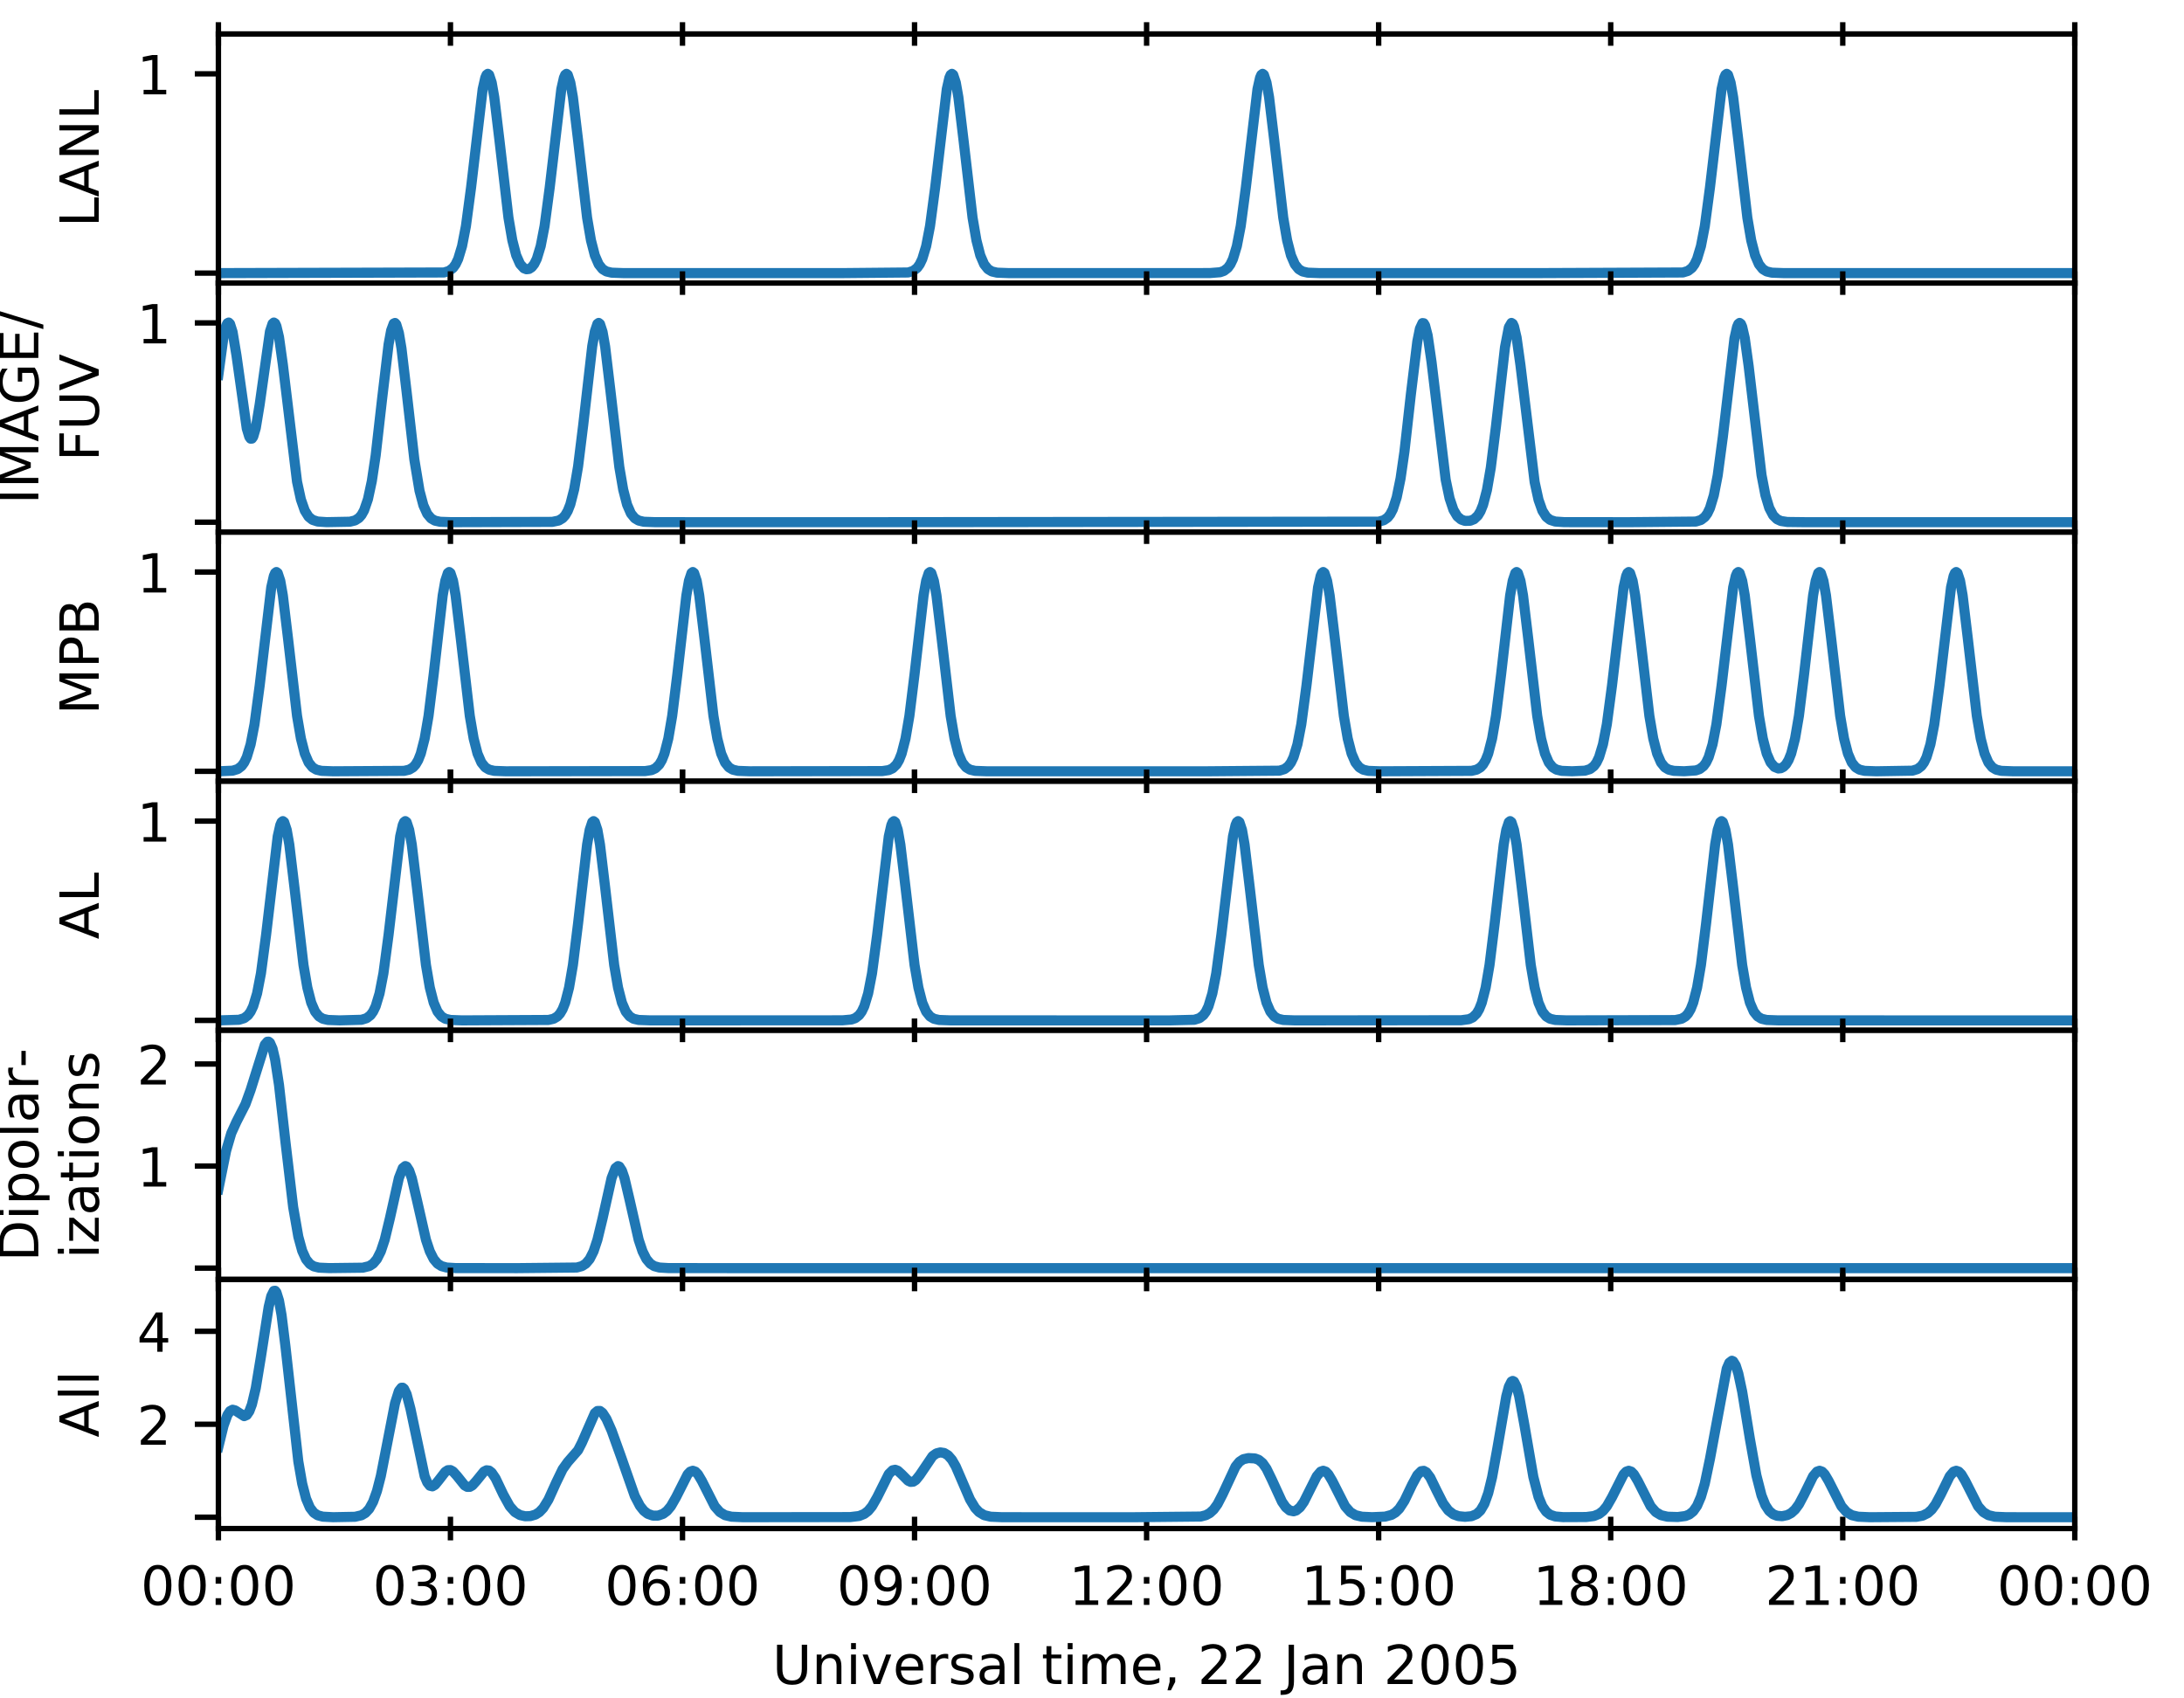 <?xml version="1.0" encoding="utf-8" standalone="no"?>
<!DOCTYPE svg PUBLIC "-//W3C//DTD SVG 1.1//EN"
  "http://www.w3.org/Graphics/SVG/1.1/DTD/svg11.dtd">
<!-- Created with matplotlib (http://matplotlib.org/) -->
<svg height="252pt" version="1.1" viewBox="0 0 324 252" width="324pt" xmlns="http://www.w3.org/2000/svg" xmlns:xlink="http://www.w3.org/1999/xlink">
 <defs>
  <style type="text/css">
*{stroke-linecap:butt;stroke-linejoin:round;}
  </style>
 </defs>
 <g id="figure_1">
  <g id="patch_1">
   <path d="M 0 252 
L 324 252 
L 324 0 
L 0 0 
z
" style="fill:#ffffff;"/>
  </g>
  <g id="axes_1">
   <g id="patch_2">
    <path d="M 32.4 42 
L 307.8 42 
L 307.8 5.04 
L 32.4 5.04 
z
" style="fill:#ffffff;"/>
   </g>
   <g id="matplotlib.axis_1">
    <g id="xtick_1">
     <g id="line2d_1">
      <defs>
       <path d="M 0 1.75 
L 0 -1.75 
" id="m544870ed7d" style="stroke:#000000;stroke-width:0.8;"/>
      </defs>
      <g>
       <use style="stroke:#000000;stroke-width:0.8;" x="32.4" xlink:href="#m544870ed7d" y="42"/>
      </g>
     </g>
     <g id="line2d_2">
      <g>
       <use style="stroke:#000000;stroke-width:0.8;" x="32.4" xlink:href="#m544870ed7d" y="5.04"/>
      </g>
     </g>
    </g>
    <g id="xtick_2">
     <g id="line2d_3">
      <g>
       <use style="stroke:#000000;stroke-width:0.8;" x="66.825" xlink:href="#m544870ed7d" y="42"/>
      </g>
     </g>
     <g id="line2d_4">
      <g>
       <use style="stroke:#000000;stroke-width:0.8;" x="66.825" xlink:href="#m544870ed7d" y="5.04"/>
      </g>
     </g>
    </g>
    <g id="xtick_3">
     <g id="line2d_5">
      <g>
       <use style="stroke:#000000;stroke-width:0.8;" x="101.25" xlink:href="#m544870ed7d" y="42"/>
      </g>
     </g>
     <g id="line2d_6">
      <g>
       <use style="stroke:#000000;stroke-width:0.8;" x="101.25" xlink:href="#m544870ed7d" y="5.04"/>
      </g>
     </g>
    </g>
    <g id="xtick_4">
     <g id="line2d_7">
      <g>
       <use style="stroke:#000000;stroke-width:0.8;" x="135.675" xlink:href="#m544870ed7d" y="42"/>
      </g>
     </g>
     <g id="line2d_8">
      <g>
       <use style="stroke:#000000;stroke-width:0.8;" x="135.675" xlink:href="#m544870ed7d" y="5.04"/>
      </g>
     </g>
    </g>
    <g id="xtick_5">
     <g id="line2d_9">
      <g>
       <use style="stroke:#000000;stroke-width:0.8;" x="170.1" xlink:href="#m544870ed7d" y="42"/>
      </g>
     </g>
     <g id="line2d_10">
      <g>
       <use style="stroke:#000000;stroke-width:0.8;" x="170.1" xlink:href="#m544870ed7d" y="5.04"/>
      </g>
     </g>
    </g>
    <g id="xtick_6">
     <g id="line2d_11">
      <g>
       <use style="stroke:#000000;stroke-width:0.8;" x="204.525" xlink:href="#m544870ed7d" y="42"/>
      </g>
     </g>
     <g id="line2d_12">
      <g>
       <use style="stroke:#000000;stroke-width:0.8;" x="204.525" xlink:href="#m544870ed7d" y="5.04"/>
      </g>
     </g>
    </g>
    <g id="xtick_7">
     <g id="line2d_13">
      <g>
       <use style="stroke:#000000;stroke-width:0.8;" x="238.95" xlink:href="#m544870ed7d" y="42"/>
      </g>
     </g>
     <g id="line2d_14">
      <g>
       <use style="stroke:#000000;stroke-width:0.8;" x="238.95" xlink:href="#m544870ed7d" y="5.04"/>
      </g>
     </g>
    </g>
    <g id="xtick_8">
     <g id="line2d_15">
      <g>
       <use style="stroke:#000000;stroke-width:0.8;" x="273.375" xlink:href="#m544870ed7d" y="42"/>
      </g>
     </g>
     <g id="line2d_16">
      <g>
       <use style="stroke:#000000;stroke-width:0.8;" x="273.375" xlink:href="#m544870ed7d" y="5.04"/>
      </g>
     </g>
    </g>
    <g id="xtick_9">
     <g id="line2d_17">
      <g>
       <use style="stroke:#000000;stroke-width:0.8;" x="307.8" xlink:href="#m544870ed7d" y="42"/>
      </g>
     </g>
     <g id="line2d_18">
      <g>
       <use style="stroke:#000000;stroke-width:0.8;" x="307.8" xlink:href="#m544870ed7d" y="5.04"/>
      </g>
     </g>
    </g>
   </g>
   <g id="matplotlib.axis_2">
    <g id="ytick_1">
     <g id="line2d_19">
      <defs>
       <path d="M 0 0 
L -3.5 0 
" id="m3d5d990e6a" style="stroke:#000000;stroke-width:0.8;"/>
      </defs>
      <g>
       <use style="stroke:#000000;stroke-width:0.8;" x="32.4" xlink:href="#m3d5d990e6a" y="40.522"/>
      </g>
     </g>
    </g>
    <g id="ytick_2">
     <g id="line2d_20">
      <g>
       <use style="stroke:#000000;stroke-width:0.8;" x="32.4" xlink:href="#m3d5d990e6a" y="10.954"/>
      </g>
     </g>
     <g id="text_1">
      <!-- 1 -->
      <defs>
       <path d="M 12.406 8.297 
L 28.516 8.297 
L 28.516 63.922 
L 10.984 60.406 
L 10.984 69.391 
L 28.422 72.906 
L 38.281 72.906 
L 38.281 8.297 
L 54.391 8.297 
L 54.391 0 
L 12.406 0 
z
" id="DejaVuSans-31"/>
      </defs>
      <g transform="translate(20.31 13.993)scale(0.08 -0.08)">
       <use xlink:href="#DejaVuSans-31"/>
      </g>
     </g>
    </g>
    <g id="text_2">
     <!-- LANL -->
     <defs>
      <path d="M 9.812 72.906 
L 19.672 72.906 
L 19.672 8.297 
L 55.172 8.297 
L 55.172 0 
L 9.812 0 
z
" id="DejaVuSans-4c"/>
      <path d="M 34.188 63.188 
L 20.797 26.906 
L 47.609 26.906 
z
M 28.609 72.906 
L 39.797 72.906 
L 67.578 0 
L 57.328 0 
L 50.688 18.703 
L 17.828 18.703 
L 11.188 0 
L 0.781 0 
z
" id="DejaVuSans-41"/>
      <path d="M 9.812 72.906 
L 23.094 72.906 
L 55.422 11.922 
L 55.422 72.906 
L 64.984 72.906 
L 64.984 0 
L 51.703 0 
L 19.391 60.984 
L 19.391 0 
L 9.812 0 
z
" id="DejaVuSans-4e"/>
     </defs>
     <g transform="translate(14.646 33.708)rotate(-90)scale(0.08 -0.08)">
      <use xlink:href="#DejaVuSans-4c"/>
      <use x="55.744" xlink:href="#DejaVuSans-41"/>
      <use x="124.152" xlink:href="#DejaVuSans-4e"/>
      <use x="198.957" xlink:href="#DejaVuSans-4c"/>
     </g>
    </g>
   </g>
   <g id="line2d_21">
    <path clip-path="url(#pebae122a38)" d="M 32.4 40.522 
L 65.869 40.43 
L 66.634 40.193 
L 67.207 39.749 
L 67.59 39.222 
L 67.972 38.422 
L 68.546 36.52 
L 69.12 33.551 
L 69.885 27.82 
L 71.606 13.227 
L 71.989 11.539 
L 72.18 11.101 
L 72.371 10.954 
L 72.562 11.101 
L 72.945 12.255 
L 73.328 14.428 
L 74.093 20.8 
L 75.431 32.299 
L 76.005 35.654 
L 76.579 37.878 
L 77.153 39.177 
L 77.726 39.807 
L 78.109 39.951 
L 78.491 39.904 
L 78.874 39.658 
L 79.256 39.177 
L 79.639 38.4 
L 80.213 36.513 
L 80.786 33.549 
L 81.551 27.82 
L 83.272 13.227 
L 83.655 11.539 
L 83.846 11.101 
L 84.037 10.954 
L 84.229 11.101 
L 84.611 12.255 
L 84.994 14.428 
L 85.759 20.8 
L 87.097 32.301 
L 87.671 35.658 
L 88.245 37.892 
L 88.819 39.222 
L 89.392 39.935 
L 89.966 40.279 
L 90.731 40.457 
L 92.453 40.52 
L 124.965 40.522 
L 134.719 40.43 
L 135.484 40.193 
L 136.058 39.749 
L 136.44 39.222 
L 136.822 38.422 
L 137.396 36.52 
L 137.97 33.551 
L 138.735 27.82 
L 140.456 13.227 
L 140.839 11.539 
L 141.03 11.101 
L 141.221 10.954 
L 141.412 11.101 
L 141.795 12.255 
L 142.178 14.428 
L 142.942 20.8 
L 144.281 32.301 
L 144.855 35.658 
L 145.429 37.892 
L 146.002 39.222 
L 146.576 39.935 
L 147.15 40.279 
L 147.915 40.457 
L 149.636 40.52 
L 179.471 40.515 
L 181.001 40.394 
L 181.575 40.193 
L 182.149 39.749 
L 182.531 39.222 
L 182.914 38.422 
L 183.488 36.52 
L 184.061 33.551 
L 184.826 27.82 
L 186.548 13.227 
L 186.93 11.539 
L 187.121 11.101 
L 187.312 10.954 
L 187.504 11.101 
L 187.886 12.255 
L 188.269 14.428 
L 189.034 20.8 
L 190.373 32.301 
L 190.946 35.658 
L 191.52 37.892 
L 192.094 39.222 
L 192.667 39.935 
L 193.241 40.279 
L 194.006 40.457 
L 195.727 40.52 
L 228.24 40.522 
L 249.66 40.43 
L 250.425 40.193 
L 250.999 39.749 
L 251.381 39.222 
L 251.764 38.422 
L 252.338 36.52 
L 252.911 33.551 
L 253.676 27.82 
L 255.398 13.227 
L 255.78 11.539 
L 255.971 11.101 
L 256.163 10.954 
L 256.354 11.101 
L 256.736 12.255 
L 257.119 14.428 
L 257.884 20.8 
L 259.223 32.301 
L 259.796 35.658 
L 260.37 37.892 
L 260.944 39.222 
L 261.517 39.935 
L 262.091 40.279 
L 262.856 40.457 
L 264.577 40.52 
L 297.09 40.522 
L 307.8 40.522 
L 307.8 40.522 
" style="fill:none;stroke:#1f77b4;stroke-linecap:square;stroke-width:1.5;"/>
   </g>
   <g id="patch_3">
    <path d="M 32.4 42 
L 32.4 5.04 
" style="fill:none;stroke:#000000;stroke-linecap:square;stroke-linejoin:miter;stroke-width:0.8;"/>
   </g>
   <g id="patch_4">
    <path d="M 307.8 42 
L 307.8 5.04 
" style="fill:none;stroke:#000000;stroke-linecap:square;stroke-linejoin:miter;stroke-width:0.8;"/>
   </g>
   <g id="patch_5">
    <path d="M 32.4 42 
L 307.8 42 
" style="fill:none;stroke:#000000;stroke-linecap:square;stroke-linejoin:miter;stroke-width:0.8;"/>
   </g>
   <g id="patch_6">
    <path d="M 32.4 5.04 
L 307.8 5.04 
" style="fill:none;stroke:#000000;stroke-linecap:square;stroke-linejoin:miter;stroke-width:0.8;"/>
   </g>
  </g>
  <g id="axes_2">
   <g id="patch_7">
    <path d="M 32.4 78.96 
L 307.8 78.96 
L 307.8 42 
L 32.4 42 
z
" style="fill:#ffffff;"/>
   </g>
   <g id="matplotlib.axis_3">
    <g id="xtick_10">
     <g id="line2d_22">
      <g>
       <use style="stroke:#000000;stroke-width:0.8;" x="32.4" xlink:href="#m544870ed7d" y="78.96"/>
      </g>
     </g>
     <g id="line2d_23">
      <g>
       <use style="stroke:#000000;stroke-width:0.8;" x="32.4" xlink:href="#m544870ed7d" y="42"/>
      </g>
     </g>
    </g>
    <g id="xtick_11">
     <g id="line2d_24">
      <g>
       <use style="stroke:#000000;stroke-width:0.8;" x="66.825" xlink:href="#m544870ed7d" y="78.96"/>
      </g>
     </g>
     <g id="line2d_25">
      <g>
       <use style="stroke:#000000;stroke-width:0.8;" x="66.825" xlink:href="#m544870ed7d" y="42"/>
      </g>
     </g>
    </g>
    <g id="xtick_12">
     <g id="line2d_26">
      <g>
       <use style="stroke:#000000;stroke-width:0.8;" x="101.25" xlink:href="#m544870ed7d" y="78.96"/>
      </g>
     </g>
     <g id="line2d_27">
      <g>
       <use style="stroke:#000000;stroke-width:0.8;" x="101.25" xlink:href="#m544870ed7d" y="42"/>
      </g>
     </g>
    </g>
    <g id="xtick_13">
     <g id="line2d_28">
      <g>
       <use style="stroke:#000000;stroke-width:0.8;" x="135.675" xlink:href="#m544870ed7d" y="78.96"/>
      </g>
     </g>
     <g id="line2d_29">
      <g>
       <use style="stroke:#000000;stroke-width:0.8;" x="135.675" xlink:href="#m544870ed7d" y="42"/>
      </g>
     </g>
    </g>
    <g id="xtick_14">
     <g id="line2d_30">
      <g>
       <use style="stroke:#000000;stroke-width:0.8;" x="170.1" xlink:href="#m544870ed7d" y="78.96"/>
      </g>
     </g>
     <g id="line2d_31">
      <g>
       <use style="stroke:#000000;stroke-width:0.8;" x="170.1" xlink:href="#m544870ed7d" y="42"/>
      </g>
     </g>
    </g>
    <g id="xtick_15">
     <g id="line2d_32">
      <g>
       <use style="stroke:#000000;stroke-width:0.8;" x="204.525" xlink:href="#m544870ed7d" y="78.96"/>
      </g>
     </g>
     <g id="line2d_33">
      <g>
       <use style="stroke:#000000;stroke-width:0.8;" x="204.525" xlink:href="#m544870ed7d" y="42"/>
      </g>
     </g>
    </g>
    <g id="xtick_16">
     <g id="line2d_34">
      <g>
       <use style="stroke:#000000;stroke-width:0.8;" x="238.95" xlink:href="#m544870ed7d" y="78.96"/>
      </g>
     </g>
     <g id="line2d_35">
      <g>
       <use style="stroke:#000000;stroke-width:0.8;" x="238.95" xlink:href="#m544870ed7d" y="42"/>
      </g>
     </g>
    </g>
    <g id="xtick_17">
     <g id="line2d_36">
      <g>
       <use style="stroke:#000000;stroke-width:0.8;" x="273.375" xlink:href="#m544870ed7d" y="78.96"/>
      </g>
     </g>
     <g id="line2d_37">
      <g>
       <use style="stroke:#000000;stroke-width:0.8;" x="273.375" xlink:href="#m544870ed7d" y="42"/>
      </g>
     </g>
    </g>
    <g id="xtick_18">
     <g id="line2d_38">
      <g>
       <use style="stroke:#000000;stroke-width:0.8;" x="307.8" xlink:href="#m544870ed7d" y="78.96"/>
      </g>
     </g>
     <g id="line2d_39">
      <g>
       <use style="stroke:#000000;stroke-width:0.8;" x="307.8" xlink:href="#m544870ed7d" y="42"/>
      </g>
     </g>
    </g>
   </g>
   <g id="matplotlib.axis_4">
    <g id="ytick_3">
     <g id="line2d_40">
      <g>
       <use style="stroke:#000000;stroke-width:0.8;" x="32.4" xlink:href="#m3d5d990e6a" y="77.479"/>
      </g>
     </g>
    </g>
    <g id="ytick_4">
     <g id="line2d_41">
      <g>
       <use style="stroke:#000000;stroke-width:0.8;" x="32.4" xlink:href="#m3d5d990e6a" y="47.913"/>
      </g>
     </g>
     <g id="text_3">
      <!-- 1 -->
      <g transform="translate(20.31 50.953)scale(0.08 -0.08)">
       <use xlink:href="#DejaVuSans-31"/>
      </g>
     </g>
    </g>
    <g id="text_4">
     <!-- IMAGE/ -->
     <defs>
      <path d="M 9.812 72.906 
L 19.672 72.906 
L 19.672 0 
L 9.812 0 
z
" id="DejaVuSans-49"/>
      <path d="M 9.812 72.906 
L 24.516 72.906 
L 43.109 23.297 
L 61.812 72.906 
L 76.516 72.906 
L 76.516 0 
L 66.891 0 
L 66.891 64.016 
L 48.094 14.016 
L 38.188 14.016 
L 19.391 64.016 
L 19.391 0 
L 9.812 0 
z
" id="DejaVuSans-4d"/>
      <path d="M 59.516 10.406 
L 59.516 29.984 
L 43.406 29.984 
L 43.406 38.094 
L 69.281 38.094 
L 69.281 6.781 
Q 63.578 2.734 56.688 0.656 
Q 49.812 -1.422 42 -1.422 
Q 24.906 -1.422 15.25 8.562 
Q 5.609 18.562 5.609 36.375 
Q 5.609 54.25 15.25 64.234 
Q 24.906 74.219 42 74.219 
Q 49.125 74.219 55.547 72.453 
Q 61.969 70.703 67.391 67.281 
L 67.391 56.781 
Q 61.922 61.422 55.766 63.766 
Q 49.609 66.109 42.828 66.109 
Q 29.438 66.109 22.719 58.641 
Q 16.016 51.172 16.016 36.375 
Q 16.016 21.625 22.719 14.156 
Q 29.438 6.688 42.828 6.688 
Q 48.047 6.688 52.141 7.594 
Q 56.25 8.5 59.516 10.406 
z
" id="DejaVuSans-47"/>
      <path d="M 9.812 72.906 
L 55.906 72.906 
L 55.906 64.594 
L 19.672 64.594 
L 19.672 43.016 
L 54.391 43.016 
L 54.391 34.719 
L 19.672 34.719 
L 19.672 8.297 
L 56.781 8.297 
L 56.781 0 
L 9.812 0 
z
" id="DejaVuSans-45"/>
      <path d="M 25.391 72.906 
L 33.688 72.906 
L 8.297 -9.281 
L 0 -9.281 
z
" id="DejaVuSans-2f"/>
     </defs>
     <g transform="translate(5.688 74.821)rotate(-90)scale(0.08 -0.08)">
      <use xlink:href="#DejaVuSans-49"/>
      <use x="29.492" xlink:href="#DejaVuSans-4d"/>
      <use x="115.771" xlink:href="#DejaVuSans-41"/>
      <use x="184.164" xlink:href="#DejaVuSans-47"/>
      <use x="261.654" xlink:href="#DejaVuSans-45"/>
      <use x="324.838" xlink:href="#DejaVuSans-2f"/>
     </g>
     <!-- FUV -->
     <defs>
      <path d="M 9.812 72.906 
L 51.703 72.906 
L 51.703 64.594 
L 19.672 64.594 
L 19.672 43.109 
L 48.578 43.109 
L 48.578 34.812 
L 19.672 34.812 
L 19.672 0 
L 9.812 0 
z
" id="DejaVuSans-46"/>
      <path d="M 8.688 72.906 
L 18.609 72.906 
L 18.609 28.609 
Q 18.609 16.891 22.844 11.734 
Q 27.094 6.594 36.625 6.594 
Q 46.094 6.594 50.344 11.734 
Q 54.594 16.891 54.594 28.609 
L 54.594 72.906 
L 64.5 72.906 
L 64.5 27.391 
Q 64.5 13.141 57.438 5.859 
Q 50.391 -1.422 36.625 -1.422 
Q 22.797 -1.422 15.734 5.859 
Q 8.688 13.141 8.688 27.391 
z
" id="DejaVuSans-55"/>
      <path d="M 28.609 0 
L 0.781 72.906 
L 11.078 72.906 
L 34.188 11.531 
L 57.328 72.906 
L 67.578 72.906 
L 39.797 0 
z
" id="DejaVuSans-56"/>
     </defs>
     <g transform="translate(14.646 68.444)rotate(-90)scale(0.08 -0.08)">
      <use xlink:href="#DejaVuSans-46"/>
      <use x="57.52" xlink:href="#DejaVuSans-55"/>
      <use x="130.713" xlink:href="#DejaVuSans-56"/>
     </g>
    </g>
   </g>
   <g id="line2d_42">
    <path clip-path="url(#p7b65dae66f)" d="M 32.4 55.609 
L 33.165 49.924 
L 33.547 48.341 
L 33.739 47.957 
L 33.93 47.86 
L 34.121 48.05 
L 34.504 49.251 
L 35.078 52.711 
L 36.608 63.584 
L 36.99 64.836 
L 37.181 65.087 
L 37.373 65.076 
L 37.564 64.804 
L 37.946 63.511 
L 38.52 60.031 
L 40.05 49.18 
L 40.432 48.024 
L 40.624 47.857 
L 40.815 47.978 
L 41.006 48.386 
L 41.389 50.012 
L 41.962 54.092 
L 44.066 71.468 
L 44.64 74.115 
L 45.214 75.759 
L 45.788 76.675 
L 46.361 77.135 
L 47.126 77.383 
L 48.465 77.472 
L 51.907 77.409 
L 52.672 77.22 
L 53.246 76.856 
L 53.629 76.414 
L 54.011 75.731 
L 54.585 74.068 
L 55.159 71.397 
L 55.733 67.566 
L 56.689 59.158 
L 57.645 51.109 
L 58.028 49.036 
L 58.41 48.004 
L 58.601 47.92 
L 58.792 48.131 
L 59.175 49.404 
L 59.557 51.674 
L 60.322 58.145 
L 61.47 68.189 
L 62.235 72.813 
L 62.809 74.973 
L 63.383 76.249 
L 63.956 76.927 
L 64.53 77.253 
L 65.295 77.419 
L 67.016 77.477 
L 81.934 77.433 
L 82.89 77.234 
L 83.464 76.887 
L 83.846 76.464 
L 84.229 75.806 
L 84.611 74.831 
L 85.185 72.585 
L 85.759 69.215 
L 86.524 63.03 
L 87.862 51.344 
L 88.245 49.186 
L 88.627 48.051 
L 88.819 47.913 
L 89.01 48.071 
L 89.392 49.243 
L 89.775 51.431 
L 90.54 57.818 
L 91.879 69.302 
L 92.453 72.647 
L 93.026 74.869 
L 93.6 76.191 
L 94.174 76.898 
L 94.748 77.239 
L 95.513 77.415 
L 97.234 77.477 
L 130.129 77.479 
L 204.525 77.4 
L 205.29 77.189 
L 205.864 76.789 
L 206.246 76.309 
L 206.629 75.573 
L 207.202 73.801 
L 207.776 70.991 
L 208.35 67.02 
L 209.306 58.502 
L 210.262 50.661 
L 210.645 48.764 
L 211.028 47.939 
L 211.219 47.963 
L 211.41 48.281 
L 211.792 49.752 
L 212.366 53.673 
L 214.47 71.178 
L 215.044 73.924 
L 215.618 75.645 
L 216.191 76.611 
L 216.765 77.093 
L 217.339 77.289 
L 218.104 77.271 
L 218.678 77.039 
L 219.251 76.495 
L 219.634 75.857 
L 220.016 74.907 
L 220.59 72.708 
L 221.164 69.389 
L 221.929 63.26 
L 223.268 51.519 
L 223.841 48.558 
L 224.224 47.915 
L 224.415 48.033 
L 224.606 48.442 
L 224.989 50.078 
L 225.562 54.176 
L 227.666 71.522 
L 228.24 74.15 
L 228.814 75.779 
L 229.387 76.686 
L 229.961 77.14 
L 230.726 77.384 
L 232.065 77.472 
L 241.627 77.479 
L 251.572 77.388 
L 252.338 77.152 
L 252.911 76.71 
L 253.294 76.185 
L 253.676 75.388 
L 254.25 73.491 
L 254.824 70.529 
L 255.589 64.806 
L 257.31 50.205 
L 257.692 48.508 
L 257.884 48.066 
L 258.075 47.913 
L 258.266 48.056 
L 258.457 48.489 
L 258.84 50.168 
L 259.414 54.311 
L 261.326 70.489 
L 261.9 73.464 
L 262.474 75.372 
L 263.048 76.468 
L 263.621 77.036 
L 264.195 77.301 
L 265.151 77.447 
L 267.829 77.479 
L 307.8 77.479 
L 307.8 77.479 
" style="fill:none;stroke:#1f77b4;stroke-linecap:square;stroke-width:1.5;"/>
   </g>
   <g id="patch_8">
    <path d="M 32.4 78.96 
L 32.4 42 
" style="fill:none;stroke:#000000;stroke-linecap:square;stroke-linejoin:miter;stroke-width:0.8;"/>
   </g>
   <g id="patch_9">
    <path d="M 307.8 78.96 
L 307.8 42 
" style="fill:none;stroke:#000000;stroke-linecap:square;stroke-linejoin:miter;stroke-width:0.8;"/>
   </g>
   <g id="patch_10">
    <path d="M 32.4 78.96 
L 307.8 78.96 
" style="fill:none;stroke:#000000;stroke-linecap:square;stroke-linejoin:miter;stroke-width:0.8;"/>
   </g>
   <g id="patch_11">
    <path d="M 32.4 42 
L 307.8 42 
" style="fill:none;stroke:#000000;stroke-linecap:square;stroke-linejoin:miter;stroke-width:0.8;"/>
   </g>
  </g>
  <g id="axes_3">
   <g id="patch_12">
    <path d="M 32.4 115.92 
L 307.8 115.92 
L 307.8 78.96 
L 32.4 78.96 
z
" style="fill:#ffffff;"/>
   </g>
   <g id="matplotlib.axis_5">
    <g id="xtick_19">
     <g id="line2d_43">
      <g>
       <use style="stroke:#000000;stroke-width:0.8;" x="32.4" xlink:href="#m544870ed7d" y="115.92"/>
      </g>
     </g>
     <g id="line2d_44">
      <g>
       <use style="stroke:#000000;stroke-width:0.8;" x="32.4" xlink:href="#m544870ed7d" y="78.96"/>
      </g>
     </g>
    </g>
    <g id="xtick_20">
     <g id="line2d_45">
      <g>
       <use style="stroke:#000000;stroke-width:0.8;" x="66.825" xlink:href="#m544870ed7d" y="115.92"/>
      </g>
     </g>
     <g id="line2d_46">
      <g>
       <use style="stroke:#000000;stroke-width:0.8;" x="66.825" xlink:href="#m544870ed7d" y="78.96"/>
      </g>
     </g>
    </g>
    <g id="xtick_21">
     <g id="line2d_47">
      <g>
       <use style="stroke:#000000;stroke-width:0.8;" x="101.25" xlink:href="#m544870ed7d" y="115.92"/>
      </g>
     </g>
     <g id="line2d_48">
      <g>
       <use style="stroke:#000000;stroke-width:0.8;" x="101.25" xlink:href="#m544870ed7d" y="78.96"/>
      </g>
     </g>
    </g>
    <g id="xtick_22">
     <g id="line2d_49">
      <g>
       <use style="stroke:#000000;stroke-width:0.8;" x="135.675" xlink:href="#m544870ed7d" y="115.92"/>
      </g>
     </g>
     <g id="line2d_50">
      <g>
       <use style="stroke:#000000;stroke-width:0.8;" x="135.675" xlink:href="#m544870ed7d" y="78.96"/>
      </g>
     </g>
    </g>
    <g id="xtick_23">
     <g id="line2d_51">
      <g>
       <use style="stroke:#000000;stroke-width:0.8;" x="170.1" xlink:href="#m544870ed7d" y="115.92"/>
      </g>
     </g>
     <g id="line2d_52">
      <g>
       <use style="stroke:#000000;stroke-width:0.8;" x="170.1" xlink:href="#m544870ed7d" y="78.96"/>
      </g>
     </g>
    </g>
    <g id="xtick_24">
     <g id="line2d_53">
      <g>
       <use style="stroke:#000000;stroke-width:0.8;" x="204.525" xlink:href="#m544870ed7d" y="115.92"/>
      </g>
     </g>
     <g id="line2d_54">
      <g>
       <use style="stroke:#000000;stroke-width:0.8;" x="204.525" xlink:href="#m544870ed7d" y="78.96"/>
      </g>
     </g>
    </g>
    <g id="xtick_25">
     <g id="line2d_55">
      <g>
       <use style="stroke:#000000;stroke-width:0.8;" x="238.95" xlink:href="#m544870ed7d" y="115.92"/>
      </g>
     </g>
     <g id="line2d_56">
      <g>
       <use style="stroke:#000000;stroke-width:0.8;" x="238.95" xlink:href="#m544870ed7d" y="78.96"/>
      </g>
     </g>
    </g>
    <g id="xtick_26">
     <g id="line2d_57">
      <g>
       <use style="stroke:#000000;stroke-width:0.8;" x="273.375" xlink:href="#m544870ed7d" y="115.92"/>
      </g>
     </g>
     <g id="line2d_58">
      <g>
       <use style="stroke:#000000;stroke-width:0.8;" x="273.375" xlink:href="#m544870ed7d" y="78.96"/>
      </g>
     </g>
    </g>
    <g id="xtick_27">
     <g id="line2d_59">
      <g>
       <use style="stroke:#000000;stroke-width:0.8;" x="307.8" xlink:href="#m544870ed7d" y="115.92"/>
      </g>
     </g>
     <g id="line2d_60">
      <g>
       <use style="stroke:#000000;stroke-width:0.8;" x="307.8" xlink:href="#m544870ed7d" y="78.96"/>
      </g>
     </g>
    </g>
   </g>
   <g id="matplotlib.axis_6">
    <g id="ytick_5">
     <g id="line2d_61">
      <g>
       <use style="stroke:#000000;stroke-width:0.8;" x="32.4" xlink:href="#m3d5d990e6a" y="114.442"/>
      </g>
     </g>
    </g>
    <g id="ytick_6">
     <g id="line2d_62">
      <g>
       <use style="stroke:#000000;stroke-width:0.8;" x="32.4" xlink:href="#m3d5d990e6a" y="84.874"/>
      </g>
     </g>
     <g id="text_5">
      <!-- 1 -->
      <g transform="translate(20.31 87.913)scale(0.08 -0.08)">
       <use xlink:href="#DejaVuSans-31"/>
      </g>
     </g>
    </g>
    <g id="text_6">
     <!-- MPB -->
     <defs>
      <path d="M 19.672 64.797 
L 19.672 37.406 
L 32.078 37.406 
Q 38.969 37.406 42.719 40.969 
Q 46.484 44.531 46.484 51.125 
Q 46.484 57.672 42.719 61.234 
Q 38.969 64.797 32.078 64.797 
z
M 9.812 72.906 
L 32.078 72.906 
Q 44.344 72.906 50.609 67.359 
Q 56.891 61.812 56.891 51.125 
Q 56.891 40.328 50.609 34.812 
Q 44.344 29.297 32.078 29.297 
L 19.672 29.297 
L 19.672 0 
L 9.812 0 
z
" id="DejaVuSans-50"/>
      <path d="M 19.672 34.812 
L 19.672 8.109 
L 35.5 8.109 
Q 43.453 8.109 47.281 11.406 
Q 51.125 14.703 51.125 21.484 
Q 51.125 28.328 47.281 31.562 
Q 43.453 34.812 35.5 34.812 
z
M 19.672 64.797 
L 19.672 42.828 
L 34.281 42.828 
Q 41.5 42.828 45.031 45.531 
Q 48.578 48.25 48.578 53.812 
Q 48.578 59.328 45.031 62.062 
Q 41.5 64.797 34.281 64.797 
z
M 9.812 72.906 
L 35.016 72.906 
Q 46.297 72.906 52.391 68.219 
Q 58.5 63.531 58.5 54.891 
Q 58.5 48.188 55.375 44.234 
Q 52.25 40.281 46.188 39.312 
Q 53.469 37.75 57.5 32.781 
Q 61.531 27.828 61.531 20.406 
Q 61.531 10.641 54.891 5.312 
Q 48.25 0 35.984 0 
L 9.812 0 
z
" id="DejaVuSans-42"/>
     </defs>
     <g transform="translate(14.646 106.047)rotate(-90)scale(0.08 -0.08)">
      <use xlink:href="#DejaVuSans-4d"/>
      <use x="86.279" xlink:href="#DejaVuSans-50"/>
      <use x="146.582" xlink:href="#DejaVuSans-42"/>
     </g>
    </g>
   </g>
   <g id="line2d_63">
    <path clip-path="url(#pce60318832)" d="M 32.4 114.44 
L 34.504 114.35 
L 35.269 114.113 
L 35.843 113.669 
L 36.225 113.142 
L 36.608 112.342 
L 37.181 110.44 
L 37.755 107.471 
L 38.52 101.74 
L 40.241 87.147 
L 40.624 85.459 
L 40.815 85.021 
L 41.006 84.874 
L 41.197 85.021 
L 41.58 86.175 
L 41.962 88.348 
L 42.727 94.72 
L 44.066 106.221 
L 44.64 109.578 
L 45.214 111.812 
L 45.788 113.142 
L 46.361 113.855 
L 46.935 114.199 
L 47.7 114.377 
L 49.421 114.44 
L 59.94 114.377 
L 60.705 114.199 
L 61.279 113.855 
L 61.661 113.435 
L 62.044 112.782 
L 62.426 111.812 
L 63 109.578 
L 63.574 106.221 
L 64.339 100.049 
L 65.677 88.348 
L 66.06 86.175 
L 66.442 85.021 
L 66.634 84.874 
L 66.825 85.021 
L 67.207 86.175 
L 67.59 88.348 
L 68.355 94.72 
L 69.694 106.221 
L 70.267 109.578 
L 70.841 111.812 
L 71.415 113.142 
L 71.989 113.855 
L 72.562 114.199 
L 73.328 114.377 
L 75.049 114.44 
L 95.704 114.41 
L 96.66 114.265 
L 97.234 114 
L 97.808 113.435 
L 98.19 112.782 
L 98.573 111.812 
L 99.146 109.578 
L 99.72 106.221 
L 100.485 100.049 
L 101.824 88.348 
L 102.206 86.175 
L 102.589 85.021 
L 102.78 84.874 
L 102.971 85.021 
L 103.354 86.175 
L 103.736 88.348 
L 104.501 94.72 
L 105.84 106.221 
L 106.414 109.578 
L 106.987 111.812 
L 107.561 113.142 
L 108.135 113.855 
L 108.709 114.199 
L 109.474 114.377 
L 111.195 114.44 
L 130.894 114.41 
L 131.85 114.265 
L 132.424 114 
L 132.998 113.435 
L 133.38 112.782 
L 133.762 111.812 
L 134.336 109.578 
L 134.91 106.221 
L 135.675 100.049 
L 137.014 88.348 
L 137.396 86.175 
L 137.779 85.021 
L 137.97 84.874 
L 138.161 85.021 
L 138.544 86.175 
L 138.926 88.348 
L 139.691 94.72 
L 141.03 106.221 
L 141.604 109.578 
L 142.178 111.812 
L 142.751 113.142 
L 143.325 113.855 
L 143.899 114.199 
L 144.664 114.377 
L 146.385 114.44 
L 178.898 114.442 
L 189.799 114.35 
L 190.564 114.113 
L 191.137 113.669 
L 191.52 113.142 
L 191.903 112.342 
L 192.476 110.44 
L 193.05 107.471 
L 193.815 101.74 
L 195.536 87.147 
L 195.919 85.459 
L 196.11 85.021 
L 196.301 84.874 
L 196.493 85.021 
L 196.875 86.175 
L 197.257 88.348 
L 198.023 94.72 
L 199.361 106.221 
L 199.935 109.578 
L 200.509 111.812 
L 201.083 113.142 
L 201.656 113.855 
L 202.23 114.199 
L 202.995 114.377 
L 204.716 114.44 
L 218.295 114.377 
L 219.06 114.199 
L 219.634 113.855 
L 220.016 113.435 
L 220.399 112.782 
L 220.781 111.812 
L 221.355 109.578 
L 221.929 106.221 
L 222.694 100.049 
L 224.032 88.348 
L 224.415 86.175 
L 224.798 85.021 
L 224.989 84.874 
L 225.18 85.021 
L 225.562 86.175 
L 225.945 88.348 
L 226.71 94.72 
L 228.049 106.221 
L 228.623 109.578 
L 229.196 111.812 
L 229.77 113.142 
L 230.344 113.855 
L 230.917 114.199 
L 231.683 114.377 
L 233.213 114.437 
L 235.125 114.35 
L 235.89 114.113 
L 236.464 113.669 
L 236.846 113.142 
L 237.229 112.342 
L 237.803 110.44 
L 238.376 107.471 
L 239.141 101.74 
L 240.863 87.147 
L 241.245 85.459 
L 241.436 85.021 
L 241.627 84.874 
L 241.819 85.021 
L 242.201 86.175 
L 242.584 88.348 
L 243.349 94.72 
L 244.688 106.221 
L 245.261 109.578 
L 245.835 111.812 
L 246.409 113.142 
L 246.982 113.855 
L 247.556 114.199 
L 248.321 114.377 
L 249.851 114.434 
L 251.572 114.314 
L 252.146 114.113 
L 252.72 113.669 
L 253.102 113.142 
L 253.485 112.342 
L 254.059 110.44 
L 254.632 107.471 
L 255.398 101.74 
L 257.119 87.147 
L 257.501 85.459 
L 257.692 85.021 
L 257.884 84.874 
L 258.075 85.021 
L 258.457 86.175 
L 258.84 88.348 
L 259.605 94.72 
L 260.944 106.22 
L 261.517 109.577 
L 262.091 111.806 
L 262.665 113.121 
L 263.239 113.79 
L 263.812 114.023 
L 264.195 113.985 
L 264.577 113.79 
L 264.96 113.403 
L 265.342 112.767 
L 265.725 111.806 
L 266.299 109.577 
L 266.873 106.22 
L 267.637 100.049 
L 268.976 88.348 
L 269.359 86.175 
L 269.741 85.021 
L 269.933 84.874 
L 270.124 85.021 
L 270.506 86.175 
L 270.889 88.348 
L 271.654 94.72 
L 272.993 106.221 
L 273.566 109.578 
L 274.14 111.812 
L 274.714 113.142 
L 275.288 113.855 
L 275.861 114.199 
L 276.626 114.377 
L 278.348 114.44 
L 283.702 114.35 
L 284.467 114.113 
L 285.041 113.669 
L 285.424 113.142 
L 285.806 112.342 
L 286.38 110.44 
L 286.954 107.471 
L 287.719 101.74 
L 289.44 87.147 
L 289.822 85.459 
L 290.014 85.021 
L 290.205 84.874 
L 290.396 85.021 
L 290.779 86.175 
L 291.161 88.348 
L 291.926 94.72 
L 293.265 106.221 
L 293.839 109.578 
L 294.413 111.812 
L 294.986 113.142 
L 295.56 113.855 
L 296.134 114.199 
L 296.899 114.377 
L 298.62 114.44 
L 307.8 114.442 
L 307.8 114.442 
" style="fill:none;stroke:#1f77b4;stroke-linecap:square;stroke-width:1.5;"/>
   </g>
   <g id="patch_13">
    <path d="M 32.4 115.92 
L 32.4 78.96 
" style="fill:none;stroke:#000000;stroke-linecap:square;stroke-linejoin:miter;stroke-width:0.8;"/>
   </g>
   <g id="patch_14">
    <path d="M 307.8 115.92 
L 307.8 78.96 
" style="fill:none;stroke:#000000;stroke-linecap:square;stroke-linejoin:miter;stroke-width:0.8;"/>
   </g>
   <g id="patch_15">
    <path d="M 32.4 115.92 
L 307.8 115.92 
" style="fill:none;stroke:#000000;stroke-linecap:square;stroke-linejoin:miter;stroke-width:0.8;"/>
   </g>
   <g id="patch_16">
    <path d="M 32.4 78.96 
L 307.8 78.96 
" style="fill:none;stroke:#000000;stroke-linecap:square;stroke-linejoin:miter;stroke-width:0.8;"/>
   </g>
  </g>
  <g id="axes_4">
   <g id="patch_17">
    <path d="M 32.4 152.88 
L 307.8 152.88 
L 307.8 115.92 
L 32.4 115.92 
z
" style="fill:#ffffff;"/>
   </g>
   <g id="matplotlib.axis_7">
    <g id="xtick_28">
     <g id="line2d_64">
      <g>
       <use style="stroke:#000000;stroke-width:0.8;" x="32.4" xlink:href="#m544870ed7d" y="152.88"/>
      </g>
     </g>
     <g id="line2d_65">
      <g>
       <use style="stroke:#000000;stroke-width:0.8;" x="32.4" xlink:href="#m544870ed7d" y="115.92"/>
      </g>
     </g>
    </g>
    <g id="xtick_29">
     <g id="line2d_66">
      <g>
       <use style="stroke:#000000;stroke-width:0.8;" x="66.825" xlink:href="#m544870ed7d" y="152.88"/>
      </g>
     </g>
     <g id="line2d_67">
      <g>
       <use style="stroke:#000000;stroke-width:0.8;" x="66.825" xlink:href="#m544870ed7d" y="115.92"/>
      </g>
     </g>
    </g>
    <g id="xtick_30">
     <g id="line2d_68">
      <g>
       <use style="stroke:#000000;stroke-width:0.8;" x="101.25" xlink:href="#m544870ed7d" y="152.88"/>
      </g>
     </g>
     <g id="line2d_69">
      <g>
       <use style="stroke:#000000;stroke-width:0.8;" x="101.25" xlink:href="#m544870ed7d" y="115.92"/>
      </g>
     </g>
    </g>
    <g id="xtick_31">
     <g id="line2d_70">
      <g>
       <use style="stroke:#000000;stroke-width:0.8;" x="135.675" xlink:href="#m544870ed7d" y="152.88"/>
      </g>
     </g>
     <g id="line2d_71">
      <g>
       <use style="stroke:#000000;stroke-width:0.8;" x="135.675" xlink:href="#m544870ed7d" y="115.92"/>
      </g>
     </g>
    </g>
    <g id="xtick_32">
     <g id="line2d_72">
      <g>
       <use style="stroke:#000000;stroke-width:0.8;" x="170.1" xlink:href="#m544870ed7d" y="152.88"/>
      </g>
     </g>
     <g id="line2d_73">
      <g>
       <use style="stroke:#000000;stroke-width:0.8;" x="170.1" xlink:href="#m544870ed7d" y="115.92"/>
      </g>
     </g>
    </g>
    <g id="xtick_33">
     <g id="line2d_74">
      <g>
       <use style="stroke:#000000;stroke-width:0.8;" x="204.525" xlink:href="#m544870ed7d" y="152.88"/>
      </g>
     </g>
     <g id="line2d_75">
      <g>
       <use style="stroke:#000000;stroke-width:0.8;" x="204.525" xlink:href="#m544870ed7d" y="115.92"/>
      </g>
     </g>
    </g>
    <g id="xtick_34">
     <g id="line2d_76">
      <g>
       <use style="stroke:#000000;stroke-width:0.8;" x="238.95" xlink:href="#m544870ed7d" y="152.88"/>
      </g>
     </g>
     <g id="line2d_77">
      <g>
       <use style="stroke:#000000;stroke-width:0.8;" x="238.95" xlink:href="#m544870ed7d" y="115.92"/>
      </g>
     </g>
    </g>
    <g id="xtick_35">
     <g id="line2d_78">
      <g>
       <use style="stroke:#000000;stroke-width:0.8;" x="273.375" xlink:href="#m544870ed7d" y="152.88"/>
      </g>
     </g>
     <g id="line2d_79">
      <g>
       <use style="stroke:#000000;stroke-width:0.8;" x="273.375" xlink:href="#m544870ed7d" y="115.92"/>
      </g>
     </g>
    </g>
    <g id="xtick_36">
     <g id="line2d_80">
      <g>
       <use style="stroke:#000000;stroke-width:0.8;" x="307.8" xlink:href="#m544870ed7d" y="152.88"/>
      </g>
     </g>
     <g id="line2d_81">
      <g>
       <use style="stroke:#000000;stroke-width:0.8;" x="307.8" xlink:href="#m544870ed7d" y="115.92"/>
      </g>
     </g>
    </g>
   </g>
   <g id="matplotlib.axis_8">
    <g id="ytick_7">
     <g id="line2d_82">
      <g>
       <use style="stroke:#000000;stroke-width:0.8;" x="32.4" xlink:href="#m3d5d990e6a" y="151.402"/>
      </g>
     </g>
    </g>
    <g id="ytick_8">
     <g id="line2d_83">
      <g>
       <use style="stroke:#000000;stroke-width:0.8;" x="32.4" xlink:href="#m3d5d990e6a" y="121.834"/>
      </g>
     </g>
     <g id="text_7">
      <!-- 1 -->
      <g transform="translate(20.31 124.873)scale(0.08 -0.08)">
       <use xlink:href="#DejaVuSans-31"/>
      </g>
     </g>
    </g>
    <g id="text_8">
     <!-- AL -->
     <g transform="translate(14.646 139.365)rotate(-90)scale(0.08 -0.08)">
      <use xlink:href="#DejaVuSans-41"/>
      <use x="68.408" xlink:href="#DejaVuSans-4c"/>
     </g>
    </g>
   </g>
   <g id="line2d_84">
    <path clip-path="url(#p1b86456f30)" d="M 32.4 151.401 
L 35.46 151.31 
L 36.225 151.073 
L 36.799 150.629 
L 37.181 150.102 
L 37.564 149.302 
L 38.138 147.4 
L 38.711 144.431 
L 39.476 138.7 
L 41.197 124.107 
L 41.58 122.419 
L 41.771 121.981 
L 41.962 121.834 
L 42.154 121.981 
L 42.536 123.135 
L 42.919 125.308 
L 43.684 131.68 
L 45.023 143.181 
L 45.596 146.538 
L 46.17 148.772 
L 46.744 150.102 
L 47.318 150.815 
L 47.891 151.159 
L 48.656 151.337 
L 50.377 151.4 
L 53.629 151.31 
L 54.394 151.073 
L 54.968 150.629 
L 55.35 150.102 
L 55.733 149.302 
L 56.306 147.4 
L 56.88 144.431 
L 57.645 138.7 
L 59.366 124.107 
L 59.749 122.419 
L 59.94 121.981 
L 60.131 121.834 
L 60.322 121.981 
L 60.705 123.135 
L 61.087 125.308 
L 61.852 131.68 
L 63.191 143.181 
L 63.765 146.538 
L 64.339 148.772 
L 64.912 150.102 
L 65.486 150.815 
L 66.06 151.159 
L 66.825 151.337 
L 68.546 151.4 
L 81.36 151.337 
L 82.125 151.159 
L 82.699 150.815 
L 83.081 150.395 
L 83.464 149.742 
L 83.846 148.772 
L 84.42 146.538 
L 84.994 143.181 
L 85.759 137.009 
L 87.097 125.308 
L 87.48 123.135 
L 87.862 121.981 
L 88.054 121.834 
L 88.245 121.981 
L 88.627 123.135 
L 89.01 125.308 
L 89.775 131.68 
L 91.114 143.181 
L 91.688 146.538 
L 92.261 148.772 
L 92.835 150.102 
L 93.409 150.815 
L 93.983 151.159 
L 94.748 151.337 
L 96.469 151.4 
L 124.965 151.392 
L 126.304 151.274 
L 126.877 151.073 
L 127.451 150.629 
L 127.834 150.102 
L 128.216 149.302 
L 128.79 147.4 
L 129.364 144.431 
L 130.129 138.7 
L 131.85 124.107 
L 132.232 122.419 
L 132.424 121.981 
L 132.615 121.834 
L 132.806 121.981 
L 133.189 123.135 
L 133.571 125.308 
L 134.336 131.68 
L 135.675 143.181 
L 136.249 146.538 
L 136.822 148.772 
L 137.396 150.102 
L 137.97 150.815 
L 138.544 151.159 
L 139.309 151.337 
L 141.03 151.4 
L 173.542 151.402 
L 177.176 151.31 
L 177.941 151.073 
L 178.515 150.629 
L 178.898 150.102 
L 179.28 149.302 
L 179.854 147.4 
L 180.428 144.431 
L 181.192 138.7 
L 182.914 124.107 
L 183.296 122.419 
L 183.488 121.981 
L 183.679 121.834 
L 183.87 121.981 
L 184.252 123.135 
L 184.635 125.308 
L 185.4 131.68 
L 186.739 143.181 
L 187.312 146.538 
L 187.886 148.772 
L 188.46 150.102 
L 189.034 150.815 
L 189.607 151.159 
L 190.373 151.337 
L 192.094 151.4 
L 216.765 151.38 
L 217.912 151.225 
L 218.486 150.96 
L 219.06 150.395 
L 219.442 149.742 
L 219.825 148.772 
L 220.399 146.538 
L 220.972 143.181 
L 221.738 137.009 
L 223.076 125.308 
L 223.459 123.135 
L 223.841 121.981 
L 224.032 121.834 
L 224.224 121.981 
L 224.606 123.135 
L 224.989 125.308 
L 225.754 131.68 
L 227.093 143.181 
L 227.666 146.538 
L 228.24 148.772 
L 228.814 150.102 
L 229.387 150.815 
L 229.961 151.159 
L 230.726 151.337 
L 232.447 151.4 
L 248.512 151.356 
L 249.469 151.159 
L 250.042 150.815 
L 250.425 150.395 
L 250.808 149.742 
L 251.19 148.772 
L 251.764 146.538 
L 252.338 143.181 
L 253.102 137.009 
L 254.441 125.308 
L 254.824 123.135 
L 255.206 121.981 
L 255.398 121.834 
L 255.589 121.981 
L 255.971 123.135 
L 256.354 125.308 
L 257.119 131.68 
L 258.457 143.181 
L 259.031 146.538 
L 259.605 148.772 
L 260.179 150.102 
L 260.752 150.815 
L 261.326 151.159 
L 262.091 151.337 
L 263.812 151.4 
L 296.325 151.402 
L 307.8 151.402 
L 307.8 151.402 
" style="fill:none;stroke:#1f77b4;stroke-linecap:square;stroke-width:1.5;"/>
   </g>
   <g id="patch_18">
    <path d="M 32.4 152.88 
L 32.4 115.92 
" style="fill:none;stroke:#000000;stroke-linecap:square;stroke-linejoin:miter;stroke-width:0.8;"/>
   </g>
   <g id="patch_19">
    <path d="M 307.8 152.88 
L 307.8 115.92 
" style="fill:none;stroke:#000000;stroke-linecap:square;stroke-linejoin:miter;stroke-width:0.8;"/>
   </g>
   <g id="patch_20">
    <path d="M 32.4 152.88 
L 307.8 152.88 
" style="fill:none;stroke:#000000;stroke-linecap:square;stroke-linejoin:miter;stroke-width:0.8;"/>
   </g>
   <g id="patch_21">
    <path d="M 32.4 115.92 
L 307.8 115.92 
" style="fill:none;stroke:#000000;stroke-linecap:square;stroke-linejoin:miter;stroke-width:0.8;"/>
   </g>
  </g>
  <g id="axes_5">
   <g id="patch_22">
    <path d="M 32.4 189.84 
L 307.8 189.84 
L 307.8 152.88 
L 32.4 152.88 
z
" style="fill:#ffffff;"/>
   </g>
   <g id="matplotlib.axis_9">
    <g id="xtick_37">
     <g id="line2d_85">
      <g>
       <use style="stroke:#000000;stroke-width:0.8;" x="32.4" xlink:href="#m544870ed7d" y="189.84"/>
      </g>
     </g>
     <g id="line2d_86">
      <g>
       <use style="stroke:#000000;stroke-width:0.8;" x="32.4" xlink:href="#m544870ed7d" y="152.88"/>
      </g>
     </g>
    </g>
    <g id="xtick_38">
     <g id="line2d_87">
      <g>
       <use style="stroke:#000000;stroke-width:0.8;" x="66.825" xlink:href="#m544870ed7d" y="189.84"/>
      </g>
     </g>
     <g id="line2d_88">
      <g>
       <use style="stroke:#000000;stroke-width:0.8;" x="66.825" xlink:href="#m544870ed7d" y="152.88"/>
      </g>
     </g>
    </g>
    <g id="xtick_39">
     <g id="line2d_89">
      <g>
       <use style="stroke:#000000;stroke-width:0.8;" x="101.25" xlink:href="#m544870ed7d" y="189.84"/>
      </g>
     </g>
     <g id="line2d_90">
      <g>
       <use style="stroke:#000000;stroke-width:0.8;" x="101.25" xlink:href="#m544870ed7d" y="152.88"/>
      </g>
     </g>
    </g>
    <g id="xtick_40">
     <g id="line2d_91">
      <g>
       <use style="stroke:#000000;stroke-width:0.8;" x="135.675" xlink:href="#m544870ed7d" y="189.84"/>
      </g>
     </g>
     <g id="line2d_92">
      <g>
       <use style="stroke:#000000;stroke-width:0.8;" x="135.675" xlink:href="#m544870ed7d" y="152.88"/>
      </g>
     </g>
    </g>
    <g id="xtick_41">
     <g id="line2d_93">
      <g>
       <use style="stroke:#000000;stroke-width:0.8;" x="170.1" xlink:href="#m544870ed7d" y="189.84"/>
      </g>
     </g>
     <g id="line2d_94">
      <g>
       <use style="stroke:#000000;stroke-width:0.8;" x="170.1" xlink:href="#m544870ed7d" y="152.88"/>
      </g>
     </g>
    </g>
    <g id="xtick_42">
     <g id="line2d_95">
      <g>
       <use style="stroke:#000000;stroke-width:0.8;" x="204.525" xlink:href="#m544870ed7d" y="189.84"/>
      </g>
     </g>
     <g id="line2d_96">
      <g>
       <use style="stroke:#000000;stroke-width:0.8;" x="204.525" xlink:href="#m544870ed7d" y="152.88"/>
      </g>
     </g>
    </g>
    <g id="xtick_43">
     <g id="line2d_97">
      <g>
       <use style="stroke:#000000;stroke-width:0.8;" x="238.95" xlink:href="#m544870ed7d" y="189.84"/>
      </g>
     </g>
     <g id="line2d_98">
      <g>
       <use style="stroke:#000000;stroke-width:0.8;" x="238.95" xlink:href="#m544870ed7d" y="152.88"/>
      </g>
     </g>
    </g>
    <g id="xtick_44">
     <g id="line2d_99">
      <g>
       <use style="stroke:#000000;stroke-width:0.8;" x="273.375" xlink:href="#m544870ed7d" y="189.84"/>
      </g>
     </g>
     <g id="line2d_100">
      <g>
       <use style="stroke:#000000;stroke-width:0.8;" x="273.375" xlink:href="#m544870ed7d" y="152.88"/>
      </g>
     </g>
    </g>
    <g id="xtick_45">
     <g id="line2d_101">
      <g>
       <use style="stroke:#000000;stroke-width:0.8;" x="307.8" xlink:href="#m544870ed7d" y="189.84"/>
      </g>
     </g>
     <g id="line2d_102">
      <g>
       <use style="stroke:#000000;stroke-width:0.8;" x="307.8" xlink:href="#m544870ed7d" y="152.88"/>
      </g>
     </g>
    </g>
   </g>
   <g id="matplotlib.axis_10">
    <g id="ytick_9">
     <g id="line2d_103">
      <g>
       <use style="stroke:#000000;stroke-width:0.8;" x="32.4" xlink:href="#m3d5d990e6a" y="188.16"/>
      </g>
     </g>
    </g>
    <g id="ytick_10">
     <g id="line2d_104">
      <g>
       <use style="stroke:#000000;stroke-width:0.8;" x="32.4" xlink:href="#m3d5d990e6a" y="173.016"/>
      </g>
     </g>
     <g id="text_9">
      <!-- 1 -->
      <g transform="translate(20.31 176.056)scale(0.08 -0.08)">
       <use xlink:href="#DejaVuSans-31"/>
      </g>
     </g>
    </g>
    <g id="ytick_11">
     <g id="line2d_105">
      <g>
       <use style="stroke:#000000;stroke-width:0.8;" x="32.4" xlink:href="#m3d5d990e6a" y="157.873"/>
      </g>
     </g>
     <g id="text_10">
      <!-- 2 -->
      <defs>
       <path d="M 19.188 8.297 
L 53.609 8.297 
L 53.609 0 
L 7.328 0 
L 7.328 8.297 
Q 12.938 14.109 22.625 23.891 
Q 32.328 33.688 34.812 36.531 
Q 39.547 41.844 41.422 45.531 
Q 43.312 49.219 43.312 52.781 
Q 43.312 58.594 39.234 62.25 
Q 35.156 65.922 28.609 65.922 
Q 23.969 65.922 18.812 64.312 
Q 13.672 62.703 7.812 59.422 
L 7.812 69.391 
Q 13.766 71.781 18.938 73 
Q 24.125 74.219 28.422 74.219 
Q 39.75 74.219 46.484 68.547 
Q 53.219 62.891 53.219 53.422 
Q 53.219 48.922 51.531 44.891 
Q 49.859 40.875 45.406 35.406 
Q 44.188 33.984 37.641 27.219 
Q 31.109 20.453 19.188 8.297 
z
" id="DejaVuSans-32"/>
      </defs>
      <g transform="translate(20.31 160.912)scale(0.08 -0.08)">
       <use xlink:href="#DejaVuSans-32"/>
      </g>
     </g>
    </g>
    <g id="text_11">
     <!-- Dipolar- -->
     <defs>
      <path d="M 19.672 64.797 
L 19.672 8.109 
L 31.594 8.109 
Q 46.688 8.109 53.688 14.938 
Q 60.688 21.781 60.688 36.531 
Q 60.688 51.172 53.688 57.984 
Q 46.688 64.797 31.594 64.797 
z
M 9.812 72.906 
L 30.078 72.906 
Q 51.266 72.906 61.172 64.094 
Q 71.094 55.281 71.094 36.531 
Q 71.094 17.672 61.125 8.828 
Q 51.172 0 30.078 0 
L 9.812 0 
z
" id="DejaVuSans-44"/>
      <path d="M 9.422 54.688 
L 18.406 54.688 
L 18.406 0 
L 9.422 0 
z
M 9.422 75.984 
L 18.406 75.984 
L 18.406 64.594 
L 9.422 64.594 
z
" id="DejaVuSans-69"/>
      <path d="M 18.109 8.203 
L 18.109 -20.797 
L 9.078 -20.797 
L 9.078 54.688 
L 18.109 54.688 
L 18.109 46.391 
Q 20.953 51.266 25.266 53.625 
Q 29.594 56 35.594 56 
Q 45.562 56 51.781 48.094 
Q 58.016 40.188 58.016 27.297 
Q 58.016 14.406 51.781 6.484 
Q 45.562 -1.422 35.594 -1.422 
Q 29.594 -1.422 25.266 0.953 
Q 20.953 3.328 18.109 8.203 
z
M 48.688 27.297 
Q 48.688 37.203 44.609 42.844 
Q 40.531 48.484 33.406 48.484 
Q 26.266 48.484 22.188 42.844 
Q 18.109 37.203 18.109 27.297 
Q 18.109 17.391 22.188 11.75 
Q 26.266 6.109 33.406 6.109 
Q 40.531 6.109 44.609 11.75 
Q 48.688 17.391 48.688 27.297 
z
" id="DejaVuSans-70"/>
      <path d="M 30.609 48.391 
Q 23.391 48.391 19.188 42.75 
Q 14.984 37.109 14.984 27.297 
Q 14.984 17.484 19.156 11.844 
Q 23.344 6.203 30.609 6.203 
Q 37.797 6.203 41.984 11.859 
Q 46.188 17.531 46.188 27.297 
Q 46.188 37.016 41.984 42.703 
Q 37.797 48.391 30.609 48.391 
z
M 30.609 56 
Q 42.328 56 49.016 48.375 
Q 55.719 40.766 55.719 27.297 
Q 55.719 13.875 49.016 6.219 
Q 42.328 -1.422 30.609 -1.422 
Q 18.844 -1.422 12.172 6.219 
Q 5.516 13.875 5.516 27.297 
Q 5.516 40.766 12.172 48.375 
Q 18.844 56 30.609 56 
z
" id="DejaVuSans-6f"/>
      <path d="M 9.422 75.984 
L 18.406 75.984 
L 18.406 0 
L 9.422 0 
z
" id="DejaVuSans-6c"/>
      <path d="M 34.281 27.484 
Q 23.391 27.484 19.188 25 
Q 14.984 22.516 14.984 16.5 
Q 14.984 11.719 18.141 8.906 
Q 21.297 6.109 26.703 6.109 
Q 34.188 6.109 38.703 11.406 
Q 43.219 16.703 43.219 25.484 
L 43.219 27.484 
z
M 52.203 31.203 
L 52.203 0 
L 43.219 0 
L 43.219 8.297 
Q 40.141 3.328 35.547 0.953 
Q 30.953 -1.422 24.312 -1.422 
Q 15.922 -1.422 10.953 3.297 
Q 6 8.016 6 15.922 
Q 6 25.141 12.172 29.828 
Q 18.359 34.516 30.609 34.516 
L 43.219 34.516 
L 43.219 35.406 
Q 43.219 41.609 39.141 45 
Q 35.062 48.391 27.688 48.391 
Q 23 48.391 18.547 47.266 
Q 14.109 46.141 10.016 43.891 
L 10.016 52.203 
Q 14.938 54.109 19.578 55.047 
Q 24.219 56 28.609 56 
Q 40.484 56 46.344 49.844 
Q 52.203 43.703 52.203 31.203 
z
" id="DejaVuSans-61"/>
      <path d="M 41.109 46.297 
Q 39.594 47.172 37.812 47.578 
Q 36.031 48 33.891 48 
Q 26.266 48 22.188 43.047 
Q 18.109 38.094 18.109 28.812 
L 18.109 0 
L 9.078 0 
L 9.078 54.688 
L 18.109 54.688 
L 18.109 46.188 
Q 20.953 51.172 25.484 53.578 
Q 30.031 56 36.531 56 
Q 37.453 56 38.578 55.875 
Q 39.703 55.766 41.062 55.516 
z
" id="DejaVuSans-72"/>
      <path d="M 4.891 31.391 
L 31.203 31.391 
L 31.203 23.391 
L 4.891 23.391 
z
" id="DejaVuSans-2d"/>
     </defs>
     <g transform="translate(5.688 187.184)rotate(-90)scale(0.08 -0.08)">
      <use xlink:href="#DejaVuSans-44"/>
      <use x="77.002" xlink:href="#DejaVuSans-69"/>
      <use x="104.785" xlink:href="#DejaVuSans-70"/>
      <use x="168.262" xlink:href="#DejaVuSans-6f"/>
      <use x="229.443" xlink:href="#DejaVuSans-6c"/>
      <use x="257.227" xlink:href="#DejaVuSans-61"/>
      <use x="318.506" xlink:href="#DejaVuSans-72"/>
      <use x="359.525" xlink:href="#DejaVuSans-2d"/>
     </g>
     <!-- izations -->
     <defs>
      <path d="M 5.516 54.688 
L 48.188 54.688 
L 48.188 46.484 
L 14.406 7.172 
L 48.188 7.172 
L 48.188 0 
L 4.297 0 
L 4.297 8.203 
L 38.094 47.516 
L 5.516 47.516 
z
" id="DejaVuSans-7a"/>
      <path d="M 18.312 70.219 
L 18.312 54.688 
L 36.812 54.688 
L 36.812 47.703 
L 18.312 47.703 
L 18.312 18.016 
Q 18.312 11.328 20.141 9.422 
Q 21.969 7.516 27.594 7.516 
L 36.812 7.516 
L 36.812 0 
L 27.594 0 
Q 17.188 0 13.234 3.875 
Q 9.281 7.766 9.281 18.016 
L 9.281 47.703 
L 2.688 47.703 
L 2.688 54.688 
L 9.281 54.688 
L 9.281 70.219 
z
" id="DejaVuSans-74"/>
      <path d="M 54.891 33.016 
L 54.891 0 
L 45.906 0 
L 45.906 32.719 
Q 45.906 40.484 42.875 44.328 
Q 39.844 48.188 33.797 48.188 
Q 26.516 48.188 22.312 43.547 
Q 18.109 38.922 18.109 30.906 
L 18.109 0 
L 9.078 0 
L 9.078 54.688 
L 18.109 54.688 
L 18.109 46.188 
Q 21.344 51.125 25.703 53.562 
Q 30.078 56 35.797 56 
Q 45.219 56 50.047 50.172 
Q 54.891 44.344 54.891 33.016 
z
" id="DejaVuSans-6e"/>
      <path d="M 44.281 53.078 
L 44.281 44.578 
Q 40.484 46.531 36.375 47.5 
Q 32.281 48.484 27.875 48.484 
Q 21.188 48.484 17.844 46.438 
Q 14.5 44.391 14.5 40.281 
Q 14.5 37.156 16.891 35.375 
Q 19.281 33.594 26.516 31.984 
L 29.594 31.297 
Q 39.156 29.25 43.188 25.516 
Q 47.219 21.781 47.219 15.094 
Q 47.219 7.469 41.188 3.016 
Q 35.156 -1.422 24.609 -1.422 
Q 20.219 -1.422 15.453 -0.562 
Q 10.688 0.297 5.422 2 
L 5.422 11.281 
Q 10.406 8.688 15.234 7.391 
Q 20.062 6.109 24.812 6.109 
Q 31.156 6.109 34.562 8.281 
Q 37.984 10.453 37.984 14.406 
Q 37.984 18.062 35.516 20.016 
Q 33.062 21.969 24.703 23.781 
L 21.578 24.516 
Q 13.234 26.266 9.516 29.906 
Q 5.812 33.547 5.812 39.891 
Q 5.812 47.609 11.281 51.797 
Q 16.75 56 26.812 56 
Q 31.781 56 36.172 55.266 
Q 40.578 54.547 44.281 53.078 
z
" id="DejaVuSans-73"/>
     </defs>
     <g transform="translate(14.646 186.768)rotate(-90)scale(0.08 -0.08)">
      <use xlink:href="#DejaVuSans-69"/>
      <use x="27.783" xlink:href="#DejaVuSans-7a"/>
      <use x="80.273" xlink:href="#DejaVuSans-61"/>
      <use x="141.553" xlink:href="#DejaVuSans-74"/>
      <use x="180.762" xlink:href="#DejaVuSans-69"/>
      <use x="208.545" xlink:href="#DejaVuSans-6f"/>
      <use x="269.727" xlink:href="#DejaVuSans-6e"/>
      <use x="333.105" xlink:href="#DejaVuSans-73"/>
     </g>
    </g>
   </g>
   <g id="line2d_106">
    <path clip-path="url(#pe8cea327c0)" d="M 32.4 176.443 
L 33.547 170.748 
L 34.312 168.14 
L 35.078 166.452 
L 36.416 163.829 
L 37.181 161.713 
L 39.285 155.012 
L 39.667 154.566 
L 39.859 154.56 
L 40.05 154.721 
L 40.432 155.589 
L 40.815 157.214 
L 41.389 160.966 
L 42.345 169.406 
L 43.492 179.099 
L 44.258 183.499 
L 44.831 185.59 
L 45.405 186.857 
L 45.979 187.554 
L 46.553 187.901 
L 47.318 188.087 
L 48.847 188.156 
L 53.82 188.095 
L 54.776 187.86 
L 55.35 187.495 
L 55.924 186.813 
L 56.498 185.669 
L 57.071 183.95 
L 57.836 180.789 
L 59.175 174.796 
L 59.749 173.316 
L 60.131 173.016 
L 60.322 173.092 
L 60.705 173.683 
L 61.087 174.796 
L 61.852 178.06 
L 63.191 183.95 
L 63.765 185.669 
L 64.339 186.813 
L 64.912 187.495 
L 65.486 187.86 
L 66.251 188.07 
L 67.59 188.152 
L 76.77 188.16 
L 85.567 188.07 
L 86.332 187.86 
L 86.906 187.495 
L 87.48 186.813 
L 88.054 185.669 
L 88.627 183.95 
L 89.392 180.789 
L 90.731 174.796 
L 91.305 173.316 
L 91.688 173.016 
L 91.879 173.092 
L 92.261 173.683 
L 92.644 174.796 
L 93.409 178.06 
L 94.748 183.95 
L 95.321 185.669 
L 95.895 186.813 
L 96.469 187.495 
L 97.043 187.86 
L 97.808 188.07 
L 99.146 188.152 
L 108.326 188.16 
L 307.8 188.16 
L 307.8 188.16 
" style="fill:none;stroke:#1f77b4;stroke-linecap:square;stroke-width:1.5;"/>
   </g>
   <g id="patch_23">
    <path d="M 32.4 189.84 
L 32.4 152.88 
" style="fill:none;stroke:#000000;stroke-linecap:square;stroke-linejoin:miter;stroke-width:0.8;"/>
   </g>
   <g id="patch_24">
    <path d="M 307.8 189.84 
L 307.8 152.88 
" style="fill:none;stroke:#000000;stroke-linecap:square;stroke-linejoin:miter;stroke-width:0.8;"/>
   </g>
   <g id="patch_25">
    <path d="M 32.4 189.84 
L 307.8 189.84 
" style="fill:none;stroke:#000000;stroke-linecap:square;stroke-linejoin:miter;stroke-width:0.8;"/>
   </g>
   <g id="patch_26">
    <path d="M 32.4 152.88 
L 307.8 152.88 
" style="fill:none;stroke:#000000;stroke-linecap:square;stroke-linejoin:miter;stroke-width:0.8;"/>
   </g>
  </g>
  <g id="axes_6">
   <g id="patch_27">
    <path d="M 32.4 226.8 
L 307.8 226.8 
L 307.8 189.84 
L 32.4 189.84 
z
" style="fill:#ffffff;"/>
   </g>
   <g id="matplotlib.axis_11">
    <g id="xtick_46">
     <g id="line2d_107">
      <g>
       <use style="stroke:#000000;stroke-width:0.8;" x="32.4" xlink:href="#m544870ed7d" y="226.8"/>
      </g>
     </g>
     <g id="line2d_108">
      <g>
       <use style="stroke:#000000;stroke-width:0.8;" x="32.4" xlink:href="#m544870ed7d" y="189.84"/>
      </g>
     </g>
     <g id="text_12">
      <!-- 00:00 -->
      <defs>
       <path d="M 31.781 66.406 
Q 24.172 66.406 20.328 58.906 
Q 16.5 51.422 16.5 36.375 
Q 16.5 21.391 20.328 13.891 
Q 24.172 6.391 31.781 6.391 
Q 39.453 6.391 43.281 13.891 
Q 47.125 21.391 47.125 36.375 
Q 47.125 51.422 43.281 58.906 
Q 39.453 66.406 31.781 66.406 
z
M 31.781 74.219 
Q 44.047 74.219 50.516 64.516 
Q 56.984 54.828 56.984 36.375 
Q 56.984 17.969 50.516 8.266 
Q 44.047 -1.422 31.781 -1.422 
Q 19.531 -1.422 13.062 8.266 
Q 6.594 17.969 6.594 36.375 
Q 6.594 54.828 13.062 64.516 
Q 19.531 74.219 31.781 74.219 
z
" id="DejaVuSans-30"/>
       <path d="M 11.719 12.406 
L 22.016 12.406 
L 22.016 0 
L 11.719 0 
z
M 11.719 51.703 
L 22.016 51.703 
L 22.016 39.312 
L 11.719 39.312 
z
" id="DejaVuSans-3a"/>
      </defs>
      <g transform="translate(20.872 238.129)scale(0.08 -0.08)">
       <use xlink:href="#DejaVuSans-30"/>
       <use x="63.623" xlink:href="#DejaVuSans-30"/>
       <use x="127.246" xlink:href="#DejaVuSans-3a"/>
       <use x="160.938" xlink:href="#DejaVuSans-30"/>
       <use x="224.561" xlink:href="#DejaVuSans-30"/>
      </g>
     </g>
    </g>
    <g id="xtick_47">
     <g id="line2d_109">
      <g>
       <use style="stroke:#000000;stroke-width:0.8;" x="66.825" xlink:href="#m544870ed7d" y="226.8"/>
      </g>
     </g>
     <g id="line2d_110">
      <g>
       <use style="stroke:#000000;stroke-width:0.8;" x="66.825" xlink:href="#m544870ed7d" y="189.84"/>
      </g>
     </g>
     <g id="text_13">
      <!-- 03:00 -->
      <defs>
       <path d="M 40.578 39.312 
Q 47.656 37.797 51.625 33 
Q 55.609 28.219 55.609 21.188 
Q 55.609 10.406 48.188 4.484 
Q 40.766 -1.422 27.094 -1.422 
Q 22.516 -1.422 17.656 -0.516 
Q 12.797 0.391 7.625 2.203 
L 7.625 11.719 
Q 11.719 9.328 16.594 8.109 
Q 21.484 6.891 26.812 6.891 
Q 36.078 6.891 40.938 10.547 
Q 45.797 14.203 45.797 21.188 
Q 45.797 27.641 41.281 31.266 
Q 36.766 34.906 28.719 34.906 
L 20.219 34.906 
L 20.219 43.016 
L 29.109 43.016 
Q 36.375 43.016 40.234 45.922 
Q 44.094 48.828 44.094 54.297 
Q 44.094 59.906 40.109 62.906 
Q 36.141 65.922 28.719 65.922 
Q 24.656 65.922 20.016 65.031 
Q 15.375 64.156 9.812 62.312 
L 9.812 71.094 
Q 15.438 72.656 20.344 73.438 
Q 25.25 74.219 29.594 74.219 
Q 40.828 74.219 47.359 69.109 
Q 53.906 64.016 53.906 55.328 
Q 53.906 49.266 50.438 45.094 
Q 46.969 40.922 40.578 39.312 
z
" id="DejaVuSans-33"/>
      </defs>
      <g transform="translate(55.297 238.129)scale(0.08 -0.08)">
       <use xlink:href="#DejaVuSans-30"/>
       <use x="63.623" xlink:href="#DejaVuSans-33"/>
       <use x="127.246" xlink:href="#DejaVuSans-3a"/>
       <use x="160.938" xlink:href="#DejaVuSans-30"/>
       <use x="224.561" xlink:href="#DejaVuSans-30"/>
      </g>
     </g>
    </g>
    <g id="xtick_48">
     <g id="line2d_111">
      <g>
       <use style="stroke:#000000;stroke-width:0.8;" x="101.25" xlink:href="#m544870ed7d" y="226.8"/>
      </g>
     </g>
     <g id="line2d_112">
      <g>
       <use style="stroke:#000000;stroke-width:0.8;" x="101.25" xlink:href="#m544870ed7d" y="189.84"/>
      </g>
     </g>
     <g id="text_14">
      <!-- 06:00 -->
      <defs>
       <path d="M 33.016 40.375 
Q 26.375 40.375 22.484 35.828 
Q 18.609 31.297 18.609 23.391 
Q 18.609 15.531 22.484 10.953 
Q 26.375 6.391 33.016 6.391 
Q 39.656 6.391 43.531 10.953 
Q 47.406 15.531 47.406 23.391 
Q 47.406 31.297 43.531 35.828 
Q 39.656 40.375 33.016 40.375 
z
M 52.594 71.297 
L 52.594 62.312 
Q 48.875 64.062 45.094 64.984 
Q 41.312 65.922 37.594 65.922 
Q 27.828 65.922 22.672 59.328 
Q 17.531 52.734 16.797 39.406 
Q 19.672 43.656 24.016 45.922 
Q 28.375 48.188 33.594 48.188 
Q 44.578 48.188 50.953 41.516 
Q 57.328 34.859 57.328 23.391 
Q 57.328 12.156 50.688 5.359 
Q 44.047 -1.422 33.016 -1.422 
Q 20.359 -1.422 13.672 8.266 
Q 6.984 17.969 6.984 36.375 
Q 6.984 53.656 15.188 63.938 
Q 23.391 74.219 37.203 74.219 
Q 40.922 74.219 44.703 73.484 
Q 48.484 72.75 52.594 71.297 
z
" id="DejaVuSans-36"/>
      </defs>
      <g transform="translate(89.722 238.129)scale(0.08 -0.08)">
       <use xlink:href="#DejaVuSans-30"/>
       <use x="63.623" xlink:href="#DejaVuSans-36"/>
       <use x="127.246" xlink:href="#DejaVuSans-3a"/>
       <use x="160.938" xlink:href="#DejaVuSans-30"/>
       <use x="224.561" xlink:href="#DejaVuSans-30"/>
      </g>
     </g>
    </g>
    <g id="xtick_49">
     <g id="line2d_113">
      <g>
       <use style="stroke:#000000;stroke-width:0.8;" x="135.675" xlink:href="#m544870ed7d" y="226.8"/>
      </g>
     </g>
     <g id="line2d_114">
      <g>
       <use style="stroke:#000000;stroke-width:0.8;" x="135.675" xlink:href="#m544870ed7d" y="189.84"/>
      </g>
     </g>
     <g id="text_15">
      <!-- 09:00 -->
      <defs>
       <path d="M 10.984 1.516 
L 10.984 10.5 
Q 14.703 8.734 18.5 7.812 
Q 22.312 6.891 25.984 6.891 
Q 35.75 6.891 40.891 13.453 
Q 46.047 20.016 46.781 33.406 
Q 43.953 29.203 39.594 26.953 
Q 35.25 24.703 29.984 24.703 
Q 19.047 24.703 12.672 31.312 
Q 6.297 37.938 6.297 49.422 
Q 6.297 60.641 12.938 67.422 
Q 19.578 74.219 30.609 74.219 
Q 43.266 74.219 49.922 64.516 
Q 56.594 54.828 56.594 36.375 
Q 56.594 19.141 48.406 8.859 
Q 40.234 -1.422 26.422 -1.422 
Q 22.703 -1.422 18.891 -0.688 
Q 15.094 0.047 10.984 1.516 
z
M 30.609 32.422 
Q 37.25 32.422 41.125 36.953 
Q 45.016 41.5 45.016 49.422 
Q 45.016 57.281 41.125 61.844 
Q 37.25 66.406 30.609 66.406 
Q 23.969 66.406 20.094 61.844 
Q 16.219 57.281 16.219 49.422 
Q 16.219 41.5 20.094 36.953 
Q 23.969 32.422 30.609 32.422 
z
" id="DejaVuSans-39"/>
      </defs>
      <g transform="translate(124.147 238.129)scale(0.08 -0.08)">
       <use xlink:href="#DejaVuSans-30"/>
       <use x="63.623" xlink:href="#DejaVuSans-39"/>
       <use x="127.246" xlink:href="#DejaVuSans-3a"/>
       <use x="160.938" xlink:href="#DejaVuSans-30"/>
       <use x="224.561" xlink:href="#DejaVuSans-30"/>
      </g>
     </g>
    </g>
    <g id="xtick_50">
     <g id="line2d_115">
      <g>
       <use style="stroke:#000000;stroke-width:0.8;" x="170.1" xlink:href="#m544870ed7d" y="226.8"/>
      </g>
     </g>
     <g id="line2d_116">
      <g>
       <use style="stroke:#000000;stroke-width:0.8;" x="170.1" xlink:href="#m544870ed7d" y="189.84"/>
      </g>
     </g>
     <g id="text_16">
      <!-- 12:00 -->
      <g transform="translate(158.572 238.129)scale(0.08 -0.08)">
       <use xlink:href="#DejaVuSans-31"/>
       <use x="63.623" xlink:href="#DejaVuSans-32"/>
       <use x="127.246" xlink:href="#DejaVuSans-3a"/>
       <use x="160.938" xlink:href="#DejaVuSans-30"/>
       <use x="224.561" xlink:href="#DejaVuSans-30"/>
      </g>
     </g>
    </g>
    <g id="xtick_51">
     <g id="line2d_117">
      <g>
       <use style="stroke:#000000;stroke-width:0.8;" x="204.525" xlink:href="#m544870ed7d" y="226.8"/>
      </g>
     </g>
     <g id="line2d_118">
      <g>
       <use style="stroke:#000000;stroke-width:0.8;" x="204.525" xlink:href="#m544870ed7d" y="189.84"/>
      </g>
     </g>
     <g id="text_17">
      <!-- 15:00 -->
      <defs>
       <path d="M 10.797 72.906 
L 49.516 72.906 
L 49.516 64.594 
L 19.828 64.594 
L 19.828 46.734 
Q 21.969 47.469 24.109 47.828 
Q 26.266 48.188 28.422 48.188 
Q 40.625 48.188 47.75 41.5 
Q 54.891 34.812 54.891 23.391 
Q 54.891 11.625 47.562 5.094 
Q 40.234 -1.422 26.906 -1.422 
Q 22.312 -1.422 17.547 -0.641 
Q 12.797 0.141 7.719 1.703 
L 7.719 11.625 
Q 12.109 9.234 16.797 8.062 
Q 21.484 6.891 26.703 6.891 
Q 35.156 6.891 40.078 11.328 
Q 45.016 15.766 45.016 23.391 
Q 45.016 31 40.078 35.438 
Q 35.156 39.891 26.703 39.891 
Q 22.75 39.891 18.812 39.016 
Q 14.891 38.141 10.797 36.281 
z
" id="DejaVuSans-35"/>
      </defs>
      <g transform="translate(192.998 238.129)scale(0.08 -0.08)">
       <use xlink:href="#DejaVuSans-31"/>
       <use x="63.623" xlink:href="#DejaVuSans-35"/>
       <use x="127.246" xlink:href="#DejaVuSans-3a"/>
       <use x="160.938" xlink:href="#DejaVuSans-30"/>
       <use x="224.561" xlink:href="#DejaVuSans-30"/>
      </g>
     </g>
    </g>
    <g id="xtick_52">
     <g id="line2d_119">
      <g>
       <use style="stroke:#000000;stroke-width:0.8;" x="238.95" xlink:href="#m544870ed7d" y="226.8"/>
      </g>
     </g>
     <g id="line2d_120">
      <g>
       <use style="stroke:#000000;stroke-width:0.8;" x="238.95" xlink:href="#m544870ed7d" y="189.84"/>
      </g>
     </g>
     <g id="text_18">
      <!-- 18:00 -->
      <defs>
       <path d="M 31.781 34.625 
Q 24.75 34.625 20.719 30.859 
Q 16.703 27.094 16.703 20.516 
Q 16.703 13.922 20.719 10.156 
Q 24.75 6.391 31.781 6.391 
Q 38.812 6.391 42.859 10.172 
Q 46.922 13.969 46.922 20.516 
Q 46.922 27.094 42.891 30.859 
Q 38.875 34.625 31.781 34.625 
z
M 21.922 38.812 
Q 15.578 40.375 12.031 44.719 
Q 8.5 49.078 8.5 55.328 
Q 8.5 64.062 14.719 69.141 
Q 20.953 74.219 31.781 74.219 
Q 42.672 74.219 48.875 69.141 
Q 55.078 64.062 55.078 55.328 
Q 55.078 49.078 51.531 44.719 
Q 48 40.375 41.703 38.812 
Q 48.828 37.156 52.797 32.312 
Q 56.781 27.484 56.781 20.516 
Q 56.781 9.906 50.312 4.234 
Q 43.844 -1.422 31.781 -1.422 
Q 19.734 -1.422 13.25 4.234 
Q 6.781 9.906 6.781 20.516 
Q 6.781 27.484 10.781 32.312 
Q 14.797 37.156 21.922 38.812 
z
M 18.312 54.391 
Q 18.312 48.734 21.844 45.562 
Q 25.391 42.391 31.781 42.391 
Q 38.141 42.391 41.719 45.562 
Q 45.312 48.734 45.312 54.391 
Q 45.312 60.062 41.719 63.234 
Q 38.141 66.406 31.781 66.406 
Q 25.391 66.406 21.844 63.234 
Q 18.312 60.062 18.312 54.391 
z
" id="DejaVuSans-38"/>
      </defs>
      <g transform="translate(227.423 238.129)scale(0.08 -0.08)">
       <use xlink:href="#DejaVuSans-31"/>
       <use x="63.623" xlink:href="#DejaVuSans-38"/>
       <use x="127.246" xlink:href="#DejaVuSans-3a"/>
       <use x="160.938" xlink:href="#DejaVuSans-30"/>
       <use x="224.561" xlink:href="#DejaVuSans-30"/>
      </g>
     </g>
    </g>
    <g id="xtick_53">
     <g id="line2d_121">
      <g>
       <use style="stroke:#000000;stroke-width:0.8;" x="273.375" xlink:href="#m544870ed7d" y="226.8"/>
      </g>
     </g>
     <g id="line2d_122">
      <g>
       <use style="stroke:#000000;stroke-width:0.8;" x="273.375" xlink:href="#m544870ed7d" y="189.84"/>
      </g>
     </g>
     <g id="text_19">
      <!-- 21:00 -->
      <g transform="translate(261.848 238.129)scale(0.08 -0.08)">
       <use xlink:href="#DejaVuSans-32"/>
       <use x="63.623" xlink:href="#DejaVuSans-31"/>
       <use x="127.246" xlink:href="#DejaVuSans-3a"/>
       <use x="160.938" xlink:href="#DejaVuSans-30"/>
       <use x="224.561" xlink:href="#DejaVuSans-30"/>
      </g>
     </g>
    </g>
    <g id="xtick_54">
     <g id="line2d_123">
      <g>
       <use style="stroke:#000000;stroke-width:0.8;" x="307.8" xlink:href="#m544870ed7d" y="226.8"/>
      </g>
     </g>
     <g id="line2d_124">
      <g>
       <use style="stroke:#000000;stroke-width:0.8;" x="307.8" xlink:href="#m544870ed7d" y="189.84"/>
      </g>
     </g>
     <g id="text_20">
      <!-- 00:00 -->
      <g transform="translate(296.272 238.129)scale(0.08 -0.08)">
       <use xlink:href="#DejaVuSans-30"/>
       <use x="63.623" xlink:href="#DejaVuSans-30"/>
       <use x="127.246" xlink:href="#DejaVuSans-3a"/>
       <use x="160.938" xlink:href="#DejaVuSans-30"/>
       <use x="224.561" xlink:href="#DejaVuSans-30"/>
      </g>
     </g>
    </g>
    <g id="text_21">
     <!-- Universal time, 22 Jan 2005 -->
     <defs>
      <path d="M 2.984 54.688 
L 12.5 54.688 
L 29.594 8.797 
L 46.688 54.688 
L 56.203 54.688 
L 35.688 0 
L 23.484 0 
z
" id="DejaVuSans-76"/>
      <path d="M 56.203 29.594 
L 56.203 25.203 
L 14.891 25.203 
Q 15.484 15.922 20.484 11.062 
Q 25.484 6.203 34.422 6.203 
Q 39.594 6.203 44.453 7.469 
Q 49.312 8.734 54.109 11.281 
L 54.109 2.781 
Q 49.266 0.734 44.188 -0.344 
Q 39.109 -1.422 33.891 -1.422 
Q 20.797 -1.422 13.156 6.188 
Q 5.516 13.812 5.516 26.812 
Q 5.516 40.234 12.766 48.109 
Q 20.016 56 32.328 56 
Q 43.359 56 49.781 48.891 
Q 56.203 41.797 56.203 29.594 
z
M 47.219 32.234 
Q 47.125 39.594 43.094 43.984 
Q 39.062 48.391 32.422 48.391 
Q 24.906 48.391 20.391 44.141 
Q 15.875 39.891 15.188 32.172 
z
" id="DejaVuSans-65"/>
      <path id="DejaVuSans-20"/>
      <path d="M 52 44.188 
Q 55.375 50.25 60.062 53.125 
Q 64.75 56 71.094 56 
Q 79.641 56 84.281 50.016 
Q 88.922 44.047 88.922 33.016 
L 88.922 0 
L 79.891 0 
L 79.891 32.719 
Q 79.891 40.578 77.094 44.375 
Q 74.312 48.188 68.609 48.188 
Q 61.625 48.188 57.562 43.547 
Q 53.516 38.922 53.516 30.906 
L 53.516 0 
L 44.484 0 
L 44.484 32.719 
Q 44.484 40.625 41.703 44.406 
Q 38.922 48.188 33.109 48.188 
Q 26.219 48.188 22.156 43.531 
Q 18.109 38.875 18.109 30.906 
L 18.109 0 
L 9.078 0 
L 9.078 54.688 
L 18.109 54.688 
L 18.109 46.188 
Q 21.188 51.219 25.484 53.609 
Q 29.781 56 35.688 56 
Q 41.656 56 45.828 52.969 
Q 50 49.953 52 44.188 
z
" id="DejaVuSans-6d"/>
      <path d="M 11.719 12.406 
L 22.016 12.406 
L 22.016 4 
L 14.016 -11.625 
L 7.719 -11.625 
L 11.719 4 
z
" id="DejaVuSans-2c"/>
      <path d="M 9.812 72.906 
L 19.672 72.906 
L 19.672 5.078 
Q 19.672 -8.109 14.672 -14.062 
Q 9.672 -20.016 -1.422 -20.016 
L -5.172 -20.016 
L -5.172 -11.719 
L -2.094 -11.719 
Q 4.438 -11.719 7.125 -8.047 
Q 9.812 -4.391 9.812 5.078 
z
" id="DejaVuSans-4a"/>
     </defs>
     <g transform="translate(114.578 249.871)scale(0.08 -0.08)">
      <use xlink:href="#DejaVuSans-55"/>
      <use x="73.193" xlink:href="#DejaVuSans-6e"/>
      <use x="136.572" xlink:href="#DejaVuSans-69"/>
      <use x="164.355" xlink:href="#DejaVuSans-76"/>
      <use x="223.535" xlink:href="#DejaVuSans-65"/>
      <use x="285.059" xlink:href="#DejaVuSans-72"/>
      <use x="326.172" xlink:href="#DejaVuSans-73"/>
      <use x="378.271" xlink:href="#DejaVuSans-61"/>
      <use x="439.551" xlink:href="#DejaVuSans-6c"/>
      <use x="467.334" xlink:href="#DejaVuSans-20"/>
      <use x="499.121" xlink:href="#DejaVuSans-74"/>
      <use x="538.33" xlink:href="#DejaVuSans-69"/>
      <use x="566.113" xlink:href="#DejaVuSans-6d"/>
      <use x="663.525" xlink:href="#DejaVuSans-65"/>
      <use x="725.049" xlink:href="#DejaVuSans-2c"/>
      <use x="756.836" xlink:href="#DejaVuSans-20"/>
      <use x="788.623" xlink:href="#DejaVuSans-32"/>
      <use x="852.246" xlink:href="#DejaVuSans-32"/>
      <use x="915.869" xlink:href="#DejaVuSans-20"/>
      <use x="947.656" xlink:href="#DejaVuSans-4a"/>
      <use x="977.148" xlink:href="#DejaVuSans-61"/>
      <use x="1038.428" xlink:href="#DejaVuSans-6e"/>
      <use x="1101.807" xlink:href="#DejaVuSans-20"/>
      <use x="1133.594" xlink:href="#DejaVuSans-32"/>
      <use x="1197.217" xlink:href="#DejaVuSans-30"/>
      <use x="1260.84" xlink:href="#DejaVuSans-30"/>
      <use x="1324.463" xlink:href="#DejaVuSans-35"/>
     </g>
    </g>
   </g>
   <g id="matplotlib.axis_12">
    <g id="ytick_12">
     <g id="line2d_125">
      <g>
       <use style="stroke:#000000;stroke-width:0.8;" x="32.4" xlink:href="#m3d5d990e6a" y="225.12"/>
      </g>
     </g>
    </g>
    <g id="ytick_13">
     <g id="line2d_126">
      <g>
       <use style="stroke:#000000;stroke-width:0.8;" x="32.4" xlink:href="#m3d5d990e6a" y="211.326"/>
      </g>
     </g>
     <g id="text_22">
      <!-- 2 -->
      <g transform="translate(20.31 214.365)scale(0.08 -0.08)">
       <use xlink:href="#DejaVuSans-32"/>
      </g>
     </g>
    </g>
    <g id="ytick_14">
     <g id="line2d_127">
      <g>
       <use style="stroke:#000000;stroke-width:0.8;" x="32.4" xlink:href="#m3d5d990e6a" y="197.532"/>
      </g>
     </g>
     <g id="text_23">
      <!-- 4 -->
      <defs>
       <path d="M 37.797 64.312 
L 12.891 25.391 
L 37.797 25.391 
z
M 35.203 72.906 
L 47.609 72.906 
L 47.609 25.391 
L 58.016 25.391 
L 58.016 17.188 
L 47.609 17.188 
L 47.609 0 
L 37.797 0 
L 37.797 17.188 
L 4.891 17.188 
L 4.891 26.703 
z
" id="DejaVuSans-34"/>
      </defs>
      <g transform="translate(20.31 200.571)scale(0.08 -0.08)">
       <use xlink:href="#DejaVuSans-34"/>
      </g>
     </g>
    </g>
    <g id="text_24">
     <!-- All -->
     <g transform="translate(14.646 213.279)rotate(-90)scale(0.08 -0.08)">
      <use xlink:href="#DejaVuSans-41"/>
      <use x="68.408" xlink:href="#DejaVuSans-6c"/>
      <use x="96.191" xlink:href="#DejaVuSans-6c"/>
     </g>
    </g>
   </g>
   <g id="line2d_128">
    <path clip-path="url(#p6e8e37d60a)" d="M 32.4 214.681 
L 33.165 211.541 
L 33.739 209.952 
L 34.121 209.375 
L 34.504 209.17 
L 34.886 209.264 
L 36.225 210.122 
L 36.608 209.954 
L 36.99 209.396 
L 37.373 208.38 
L 37.946 205.955 
L 38.711 201.301 
L 39.859 193.909 
L 40.241 192.311 
L 40.624 191.543 
L 40.815 191.52 
L 41.006 191.751 
L 41.389 192.973 
L 41.771 195.138 
L 42.345 199.757 
L 44.258 216.847 
L 44.831 220.143 
L 45.405 222.357 
L 45.979 223.706 
L 46.553 224.453 
L 47.126 224.83 
L 47.891 225.036 
L 49.421 225.115 
L 52.672 225.053 
L 53.629 224.829 
L 54.203 224.492 
L 54.776 223.872 
L 55.35 222.827 
L 55.924 221.226 
L 56.498 218.995 
L 57.454 214.108 
L 58.601 208.207 
L 59.175 206.394 
L 59.557 205.906 
L 59.749 205.903 
L 59.94 206.064 
L 60.322 206.854 
L 60.896 209.039 
L 63 219.041 
L 63.383 219.955 
L 63.765 220.442 
L 64.147 220.539 
L 64.53 220.32 
L 65.104 219.617 
L 66.06 218.38 
L 66.442 218.14 
L 66.825 218.124 
L 67.207 218.331 
L 67.781 218.967 
L 68.929 220.398 
L 69.311 220.614 
L 69.694 220.614 
L 70.076 220.398 
L 70.65 219.759 
L 71.797 218.346 
L 72.18 218.154 
L 72.562 218.201 
L 72.945 218.497 
L 73.519 219.348 
L 74.666 221.762 
L 75.623 223.493 
L 76.388 224.357 
L 77.153 224.806 
L 77.918 224.976 
L 78.683 224.953 
L 79.448 224.725 
L 80.021 224.356 
L 80.595 223.75 
L 81.36 222.513 
L 82.507 219.979 
L 83.464 218 
L 84.229 216.93 
L 85.759 215.178 
L 86.332 214.05 
L 88.245 209.679 
L 88.627 209.357 
L 89.01 209.35 
L 89.392 209.641 
L 89.966 210.531 
L 90.731 212.26 
L 92.07 215.981 
L 94.174 221.98 
L 94.939 223.441 
L 95.513 224.163 
L 96.086 224.609 
L 96.851 224.882 
L 97.616 224.883 
L 98.381 224.615 
L 98.955 224.182 
L 99.529 223.492 
L 100.294 222.157 
L 102.015 218.753 
L 102.397 218.359 
L 102.78 218.223 
L 103.162 218.359 
L 103.545 218.753 
L 104.119 219.722 
L 106.031 223.494 
L 106.796 224.36 
L 107.561 224.817 
L 108.517 225.043 
L 110.239 225.117 
L 126.112 225.099 
L 127.451 224.94 
L 128.216 224.63 
L 128.79 224.187 
L 129.364 223.494 
L 130.129 222.156 
L 131.85 218.712 
L 132.424 218.154 
L 132.806 218.077 
L 133.189 218.222 
L 133.762 218.742 
L 134.719 219.706 
L 135.101 219.877 
L 135.484 219.842 
L 135.866 219.591 
L 136.44 218.875 
L 138.352 216.044 
L 138.926 215.646 
L 139.5 215.501 
L 140.074 215.589 
L 140.648 215.937 
L 141.221 216.597 
L 141.795 217.593 
L 142.751 219.809 
L 143.899 222.475 
L 144.664 223.74 
L 145.238 224.355 
L 146.002 224.816 
L 146.959 225.043 
L 148.68 225.117 
L 168.188 225.12 
L 178.132 225.017 
L 178.898 224.817 
L 179.471 224.505 
L 180.045 223.981 
L 180.619 223.187 
L 181.384 221.706 
L 183.296 217.599 
L 183.87 216.892 
L 184.444 216.514 
L 185.209 216.345 
L 186.165 216.396 
L 186.739 216.609 
L 187.312 217.088 
L 187.886 217.913 
L 188.651 219.484 
L 190.181 222.818 
L 190.755 223.645 
L 191.329 224.122 
L 191.903 224.242 
L 192.285 224.124 
L 192.859 223.652 
L 193.433 222.84 
L 194.389 220.929 
L 195.345 219.032 
L 195.919 218.359 
L 196.301 218.223 
L 196.684 218.359 
L 197.066 218.753 
L 197.64 219.722 
L 199.553 223.494 
L 200.317 224.36 
L 201.083 224.817 
L 202.039 225.043 
L 203.569 225.112 
L 205.481 225.029 
L 206.438 224.77 
L 207.011 224.424 
L 207.585 223.855 
L 208.35 222.68 
L 209.498 220.28 
L 210.262 218.864 
L 210.836 218.292 
L 211.219 218.235 
L 211.601 218.449 
L 212.175 219.218 
L 213.131 221.18 
L 214.088 223.072 
L 214.852 224.106 
L 215.618 224.692 
L 216.382 224.962 
L 217.339 225.058 
L 218.295 224.968 
L 219.06 224.652 
L 219.634 224.115 
L 220.208 223.139 
L 220.781 221.54 
L 221.355 219.191 
L 222.12 214.973 
L 223.459 207.177 
L 223.841 205.75 
L 224.224 204.994 
L 224.415 204.897 
L 224.606 204.992 
L 224.989 205.744 
L 225.371 207.166 
L 226.136 211.368 
L 227.475 219.139 
L 228.24 222.104 
L 228.814 223.487 
L 229.387 224.308 
L 229.961 224.75 
L 230.726 225.006 
L 231.874 225.105 
L 235.316 225.09 
L 236.464 224.94 
L 237.229 224.63 
L 237.803 224.187 
L 238.376 223.494 
L 239.141 222.157 
L 240.863 218.753 
L 241.245 218.359 
L 241.627 218.223 
L 242.01 218.359 
L 242.393 218.753 
L 242.966 219.722 
L 244.879 223.494 
L 245.644 224.36 
L 246.409 224.817 
L 247.365 225.042 
L 248.895 225.088 
L 250.042 224.939 
L 250.616 224.705 
L 251.19 224.246 
L 251.764 223.425 
L 252.338 222.09 
L 252.911 220.117 
L 253.676 216.456 
L 256.163 203.079 
L 256.545 202.198 
L 256.928 201.903 
L 257.119 201.985 
L 257.501 202.604 
L 257.884 203.798 
L 258.457 206.489 
L 259.605 213.527 
L 260.561 218.892 
L 261.326 221.888 
L 261.9 223.324 
L 262.474 224.201 
L 263.048 224.681 
L 263.621 224.906 
L 264.386 224.965 
L 265.151 224.804 
L 265.725 224.503 
L 266.299 223.984 
L 266.873 223.202 
L 267.637 221.763 
L 268.976 219.033 
L 269.55 218.359 
L 269.933 218.223 
L 270.315 218.359 
L 270.697 218.753 
L 271.271 219.722 
L 273.184 223.494 
L 273.949 224.36 
L 274.714 224.817 
L 275.67 225.043 
L 277.391 225.117 
L 284.276 225.064 
L 285.233 224.885 
L 285.998 224.507 
L 286.571 223.986 
L 287.145 223.202 
L 287.91 221.763 
L 289.249 219.033 
L 289.822 218.359 
L 290.205 218.223 
L 290.587 218.359 
L 290.97 218.753 
L 291.544 219.722 
L 293.456 223.494 
L 294.221 224.36 
L 294.986 224.817 
L 295.942 225.043 
L 297.664 225.117 
L 307.8 225.12 
L 307.8 225.12 
" style="fill:none;stroke:#1f77b4;stroke-linecap:square;stroke-width:1.5;"/>
   </g>
   <g id="patch_28">
    <path d="M 32.4 226.8 
L 32.4 189.84 
" style="fill:none;stroke:#000000;stroke-linecap:square;stroke-linejoin:miter;stroke-width:0.8;"/>
   </g>
   <g id="patch_29">
    <path d="M 307.8 226.8 
L 307.8 189.84 
" style="fill:none;stroke:#000000;stroke-linecap:square;stroke-linejoin:miter;stroke-width:0.8;"/>
   </g>
   <g id="patch_30">
    <path d="M 32.4 226.8 
L 307.8 226.8 
" style="fill:none;stroke:#000000;stroke-linecap:square;stroke-linejoin:miter;stroke-width:0.8;"/>
   </g>
   <g id="patch_31">
    <path d="M 32.4 189.84 
L 307.8 189.84 
" style="fill:none;stroke:#000000;stroke-linecap:square;stroke-linejoin:miter;stroke-width:0.8;"/>
   </g>
  </g>
 </g>
 <defs>
  <clipPath id="pebae122a38">
   <rect height="36.96" width="275.4" x="32.4" y="5.04"/>
  </clipPath>
  <clipPath id="p7b65dae66f">
   <rect height="36.96" width="275.4" x="32.4" y="42"/>
  </clipPath>
  <clipPath id="pce60318832">
   <rect height="36.96" width="275.4" x="32.4" y="78.96"/>
  </clipPath>
  <clipPath id="p1b86456f30">
   <rect height="36.96" width="275.4" x="32.4" y="115.92"/>
  </clipPath>
  <clipPath id="pe8cea327c0">
   <rect height="36.96" width="275.4" x="32.4" y="152.88"/>
  </clipPath>
  <clipPath id="p6e8e37d60a">
   <rect height="36.96" width="275.4" x="32.4" y="189.84"/>
  </clipPath>
 </defs>
</svg>
